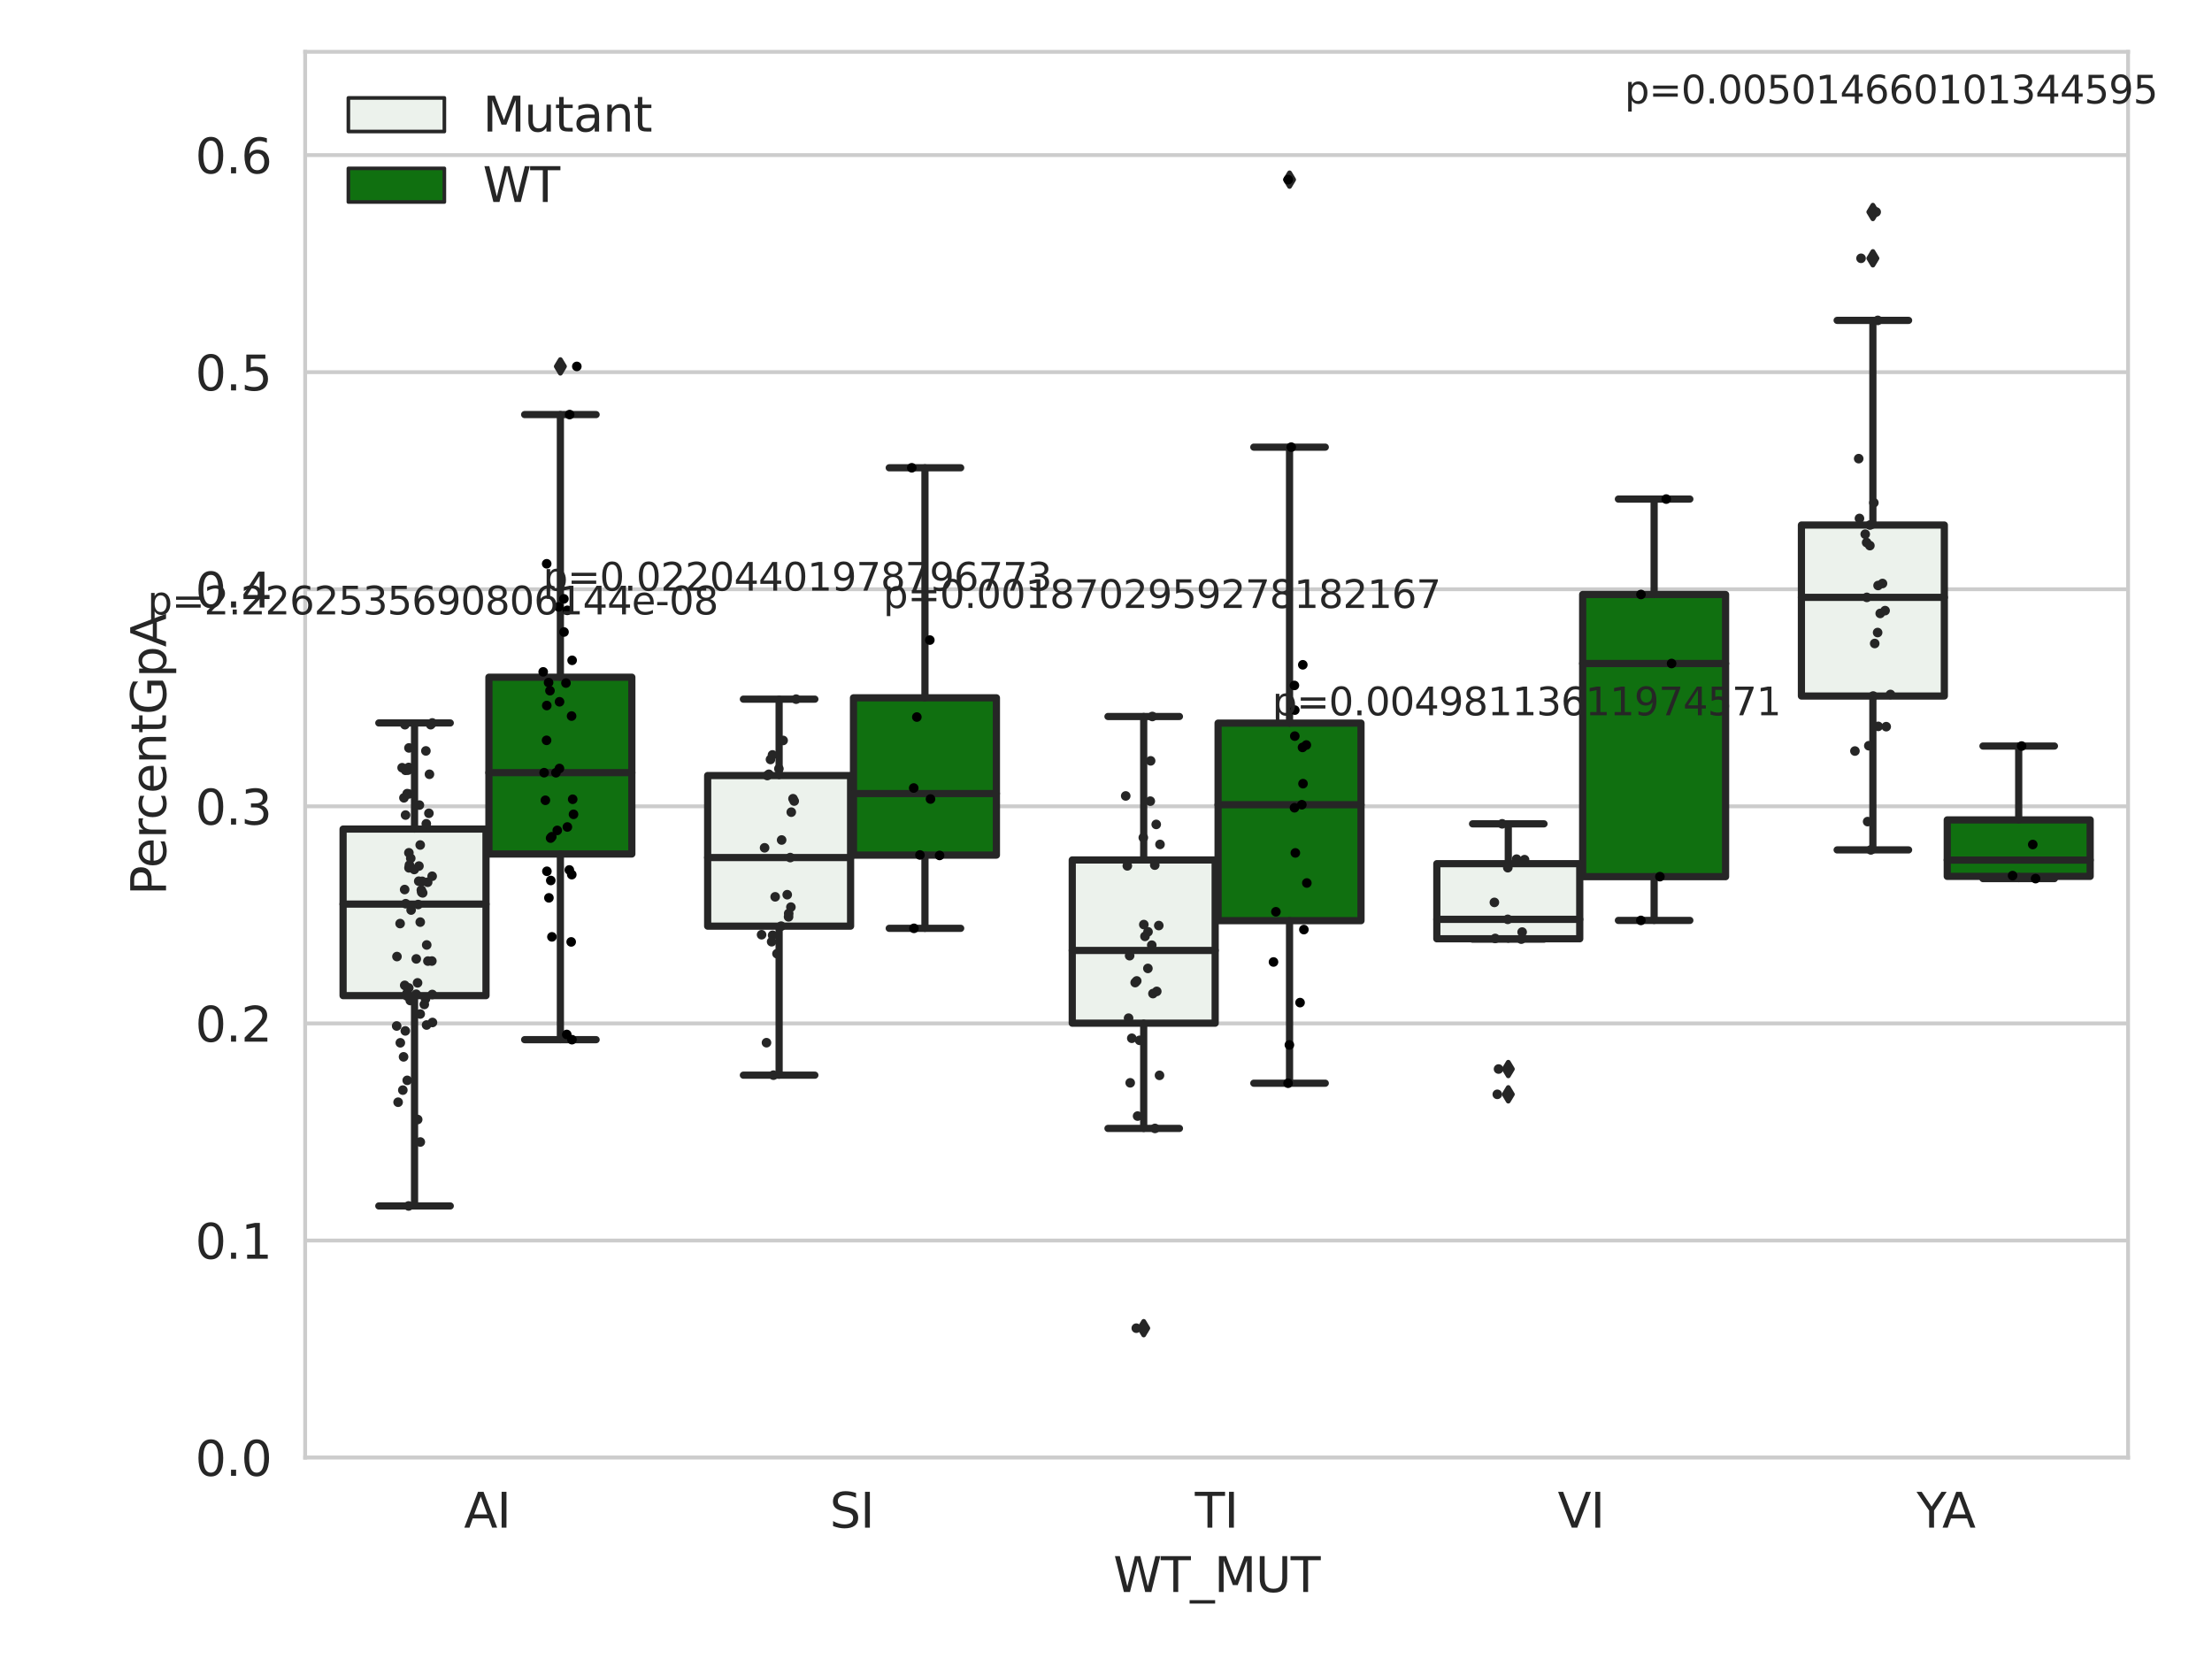 <?xml version="1.0" encoding="utf-8" standalone="no"?>
<!DOCTYPE svg PUBLIC "-//W3C//DTD SVG 1.1//EN"
  "http://www.w3.org/Graphics/SVG/1.1/DTD/svg11.dtd">
<svg xmlns:xlink="http://www.w3.org/1999/xlink" width="460.8pt" height="345.6pt" viewBox="0 0 460.8 345.6" xmlns="http://www.w3.org/2000/svg" version="1.1">
 <defs>
  <style type="text/css">*{stroke-linejoin: round; stroke-linecap: butt}</style>
 </defs>
 <g id="figure_1">
  <g id="patch_1">
   <path d="M 0 345.6 
L 460.8 345.6 
L 460.8 0 
L 0 0 
z
" style="fill: #ffffff"/>
  </g>
  <g id="axes_1">
   <g id="patch_2">
    <path d="M 63.571 303.64 
L 443.318 303.64 
L 443.318 10.8 
L 63.571 10.8 
z
" style="fill: #ffffff"/>
   </g>
   <g id="matplotlib.axis_1">
    <g id="xtick_1">
     <g id="text_1">
      <!-- AI -->
      <g style="fill: #262626" transform="translate(96.651 318.238) scale(0.1 -0.1)">
       <defs>
        <path id="DejaVuSans-41" d="M 2188 4044 
L 1331 1722 
L 3047 1722 
L 2188 4044 
z
M 1831 4666 
L 2547 4666 
L 4325 0 
L 3669 0 
L 3244 1197 
L 1141 1197 
L 716 0 
L 50 0 
L 1831 4666 
z
" transform="scale(0.016)"/>
        <path id="DejaVuSans-49" d="M 628 4666 
L 1259 4666 
L 1259 0 
L 628 0 
L 628 4666 
z
" transform="scale(0.016)"/>
       </defs>
       <use xlink:href="#DejaVuSans-41"/>
       <use xlink:href="#DejaVuSans-49" x="68.408"/>
      </g>
     </g>
    </g>
    <g id="xtick_2">
     <g id="text_2">
      <!-- SI -->
      <g style="fill: #262626" transform="translate(172.846 318.238) scale(0.1 -0.1)">
       <defs>
        <path id="DejaVuSans-53" d="M 3425 4513 
L 3425 3897 
Q 3066 4069 2747 4153 
Q 2428 4238 2131 4238 
Q 1616 4238 1336 4038 
Q 1056 3838 1056 3469 
Q 1056 3159 1242 3001 
Q 1428 2844 1947 2747 
L 2328 2669 
Q 3034 2534 3370 2195 
Q 3706 1856 3706 1288 
Q 3706 609 3251 259 
Q 2797 -91 1919 -91 
Q 1588 -91 1214 -16 
Q 841 59 441 206 
L 441 856 
Q 825 641 1194 531 
Q 1563 422 1919 422 
Q 2459 422 2753 634 
Q 3047 847 3047 1241 
Q 3047 1584 2836 1778 
Q 2625 1972 2144 2069 
L 1759 2144 
Q 1053 2284 737 2584 
Q 422 2884 422 3419 
Q 422 4038 858 4394 
Q 1294 4750 2059 4750 
Q 2388 4750 2728 4690 
Q 3069 4631 3425 4513 
z
" transform="scale(0.016)"/>
       </defs>
       <use xlink:href="#DejaVuSans-53"/>
       <use xlink:href="#DejaVuSans-49" x="63.477"/>
      </g>
     </g>
    </g>
    <g id="xtick_3">
     <g id="text_3">
      <!-- TI -->
      <g style="fill: #262626" transform="translate(248.916 318.238) scale(0.1 -0.1)">
       <defs>
        <path id="DejaVuSans-54" d="M -19 4666 
L 3928 4666 
L 3928 4134 
L 2272 4134 
L 2272 0 
L 1638 0 
L 1638 4134 
L -19 4134 
L -19 4666 
z
" transform="scale(0.016)"/>
       </defs>
       <use xlink:href="#DejaVuSans-54"/>
       <use xlink:href="#DejaVuSans-49" x="61.084"/>
      </g>
     </g>
    </g>
    <g id="xtick_4">
     <g id="text_4">
      <!-- VI -->
      <g style="fill: #262626" transform="translate(324.499 318.238) scale(0.1 -0.1)">
       <defs>
        <path id="DejaVuSans-56" d="M 1831 0 
L 50 4666 
L 709 4666 
L 2188 738 
L 3669 4666 
L 4325 4666 
L 2547 0 
L 1831 0 
z
" transform="scale(0.016)"/>
       </defs>
       <use xlink:href="#DejaVuSans-56"/>
       <use xlink:href="#DejaVuSans-49" x="68.408"/>
      </g>
     </g>
    </g>
    <g id="xtick_5">
     <g id="text_5">
      <!-- YA -->
      <g style="fill: #262626" transform="translate(399.257 318.238) scale(0.1 -0.1)">
       <defs>
        <path id="DejaVuSans-59" d="M -13 4666 
L 666 4666 
L 1959 2747 
L 3244 4666 
L 3922 4666 
L 2272 2222 
L 2272 0 
L 1638 0 
L 1638 2222 
L -13 4666 
z
" transform="scale(0.016)"/>
       </defs>
       <use xlink:href="#DejaVuSans-59"/>
       <use xlink:href="#DejaVuSans-41" x="53.334"/>
      </g>
     </g>
    </g>
    <g id="text_6">
     <!-- WT_MUT -->
     <g style="fill: #262626" transform="translate(231.92 331.638) scale(0.1 -0.1)">
      <defs>
       <path id="DejaVuSans-57" d="M 213 4666 
L 850 4666 
L 1831 722 
L 2809 4666 
L 3519 4666 
L 4500 722 
L 5478 4666 
L 6119 4666 
L 4947 0 
L 4153 0 
L 3169 4050 
L 2175 0 
L 1381 0 
L 213 4666 
z
" transform="scale(0.016)"/>
       <path id="DejaVuSans-5f" d="M 3263 -1063 
L 3263 -1509 
L -63 -1509 
L -63 -1063 
L 3263 -1063 
z
" transform="scale(0.016)"/>
       <path id="DejaVuSans-4d" d="M 628 4666 
L 1569 4666 
L 2759 1491 
L 3956 4666 
L 4897 4666 
L 4897 0 
L 4281 0 
L 4281 4097 
L 3078 897 
L 2444 897 
L 1241 4097 
L 1241 0 
L 628 0 
L 628 4666 
z
" transform="scale(0.016)"/>
       <path id="DejaVuSans-55" d="M 556 4666 
L 1191 4666 
L 1191 1831 
Q 1191 1081 1462 751 
Q 1734 422 2344 422 
Q 2950 422 3222 751 
Q 3494 1081 3494 1831 
L 3494 4666 
L 4128 4666 
L 4128 1753 
Q 4128 841 3676 375 
Q 3225 -91 2344 -91 
Q 1459 -91 1007 375 
Q 556 841 556 1753 
L 556 4666 
z
" transform="scale(0.016)"/>
      </defs>
      <use xlink:href="#DejaVuSans-57"/>
      <use xlink:href="#DejaVuSans-54" x="98.877"/>
      <use xlink:href="#DejaVuSans-5f" x="159.961"/>
      <use xlink:href="#DejaVuSans-4d" x="209.961"/>
      <use xlink:href="#DejaVuSans-55" x="296.24"/>
      <use xlink:href="#DejaVuSans-54" x="369.434"/>
     </g>
    </g>
   </g>
   <g id="matplotlib.axis_2">
    <g id="ytick_1">
     <g id="line2d_1">
      <path d="M 63.571 303.64 
L 443.318 303.64 
" clip-path="url(#pda22f03961)" style="fill: none; stroke: #cccccc; stroke-width: 0.8; stroke-linecap: round"/>
     </g>
     <g id="text_7">
      <!-- 0.0 -->
      <g style="fill: #262626" transform="translate(40.668 307.439) scale(0.1 -0.1)">
       <defs>
        <path id="DejaVuSans-30" d="M 2034 4250 
Q 1547 4250 1301 3770 
Q 1056 3291 1056 2328 
Q 1056 1369 1301 889 
Q 1547 409 2034 409 
Q 2525 409 2770 889 
Q 3016 1369 3016 2328 
Q 3016 3291 2770 3770 
Q 2525 4250 2034 4250 
z
M 2034 4750 
Q 2819 4750 3233 4129 
Q 3647 3509 3647 2328 
Q 3647 1150 3233 529 
Q 2819 -91 2034 -91 
Q 1250 -91 836 529 
Q 422 1150 422 2328 
Q 422 3509 836 4129 
Q 1250 4750 2034 4750 
z
" transform="scale(0.016)"/>
        <path id="DejaVuSans-2e" d="M 684 794 
L 1344 794 
L 1344 0 
L 684 0 
L 684 794 
z
" transform="scale(0.016)"/>
       </defs>
       <use xlink:href="#DejaVuSans-30"/>
       <use xlink:href="#DejaVuSans-2e" x="63.623"/>
       <use xlink:href="#DejaVuSans-30" x="95.41"/>
      </g>
     </g>
    </g>
    <g id="ytick_2">
     <g id="line2d_2">
      <path d="M 63.571 258.418 
L 443.318 258.418 
" clip-path="url(#pda22f03961)" style="fill: none; stroke: #cccccc; stroke-width: 0.8; stroke-linecap: round"/>
     </g>
     <g id="text_8">
      <!-- 0.1 -->
      <g style="fill: #262626" transform="translate(40.668 262.218) scale(0.1 -0.1)">
       <defs>
        <path id="DejaVuSans-31" d="M 794 531 
L 1825 531 
L 1825 4091 
L 703 3866 
L 703 4441 
L 1819 4666 
L 2450 4666 
L 2450 531 
L 3481 531 
L 3481 0 
L 794 0 
L 794 531 
z
" transform="scale(0.016)"/>
       </defs>
       <use xlink:href="#DejaVuSans-30"/>
       <use xlink:href="#DejaVuSans-2e" x="63.623"/>
       <use xlink:href="#DejaVuSans-31" x="95.41"/>
      </g>
     </g>
    </g>
    <g id="ytick_3">
     <g id="line2d_3">
      <path d="M 63.571 213.197 
L 443.318 213.197 
" clip-path="url(#pda22f03961)" style="fill: none; stroke: #cccccc; stroke-width: 0.8; stroke-linecap: round"/>
     </g>
     <g id="text_9">
      <!-- 0.2 -->
      <g style="fill: #262626" transform="translate(40.668 216.996) scale(0.1 -0.1)">
       <defs>
        <path id="DejaVuSans-32" d="M 1228 531 
L 3431 531 
L 3431 0 
L 469 0 
L 469 531 
Q 828 903 1448 1529 
Q 2069 2156 2228 2338 
Q 2531 2678 2651 2914 
Q 2772 3150 2772 3378 
Q 2772 3750 2511 3984 
Q 2250 4219 1831 4219 
Q 1534 4219 1204 4116 
Q 875 4013 500 3803 
L 500 4441 
Q 881 4594 1212 4672 
Q 1544 4750 1819 4750 
Q 2544 4750 2975 4387 
Q 3406 4025 3406 3419 
Q 3406 3131 3298 2873 
Q 3191 2616 2906 2266 
Q 2828 2175 2409 1742 
Q 1991 1309 1228 531 
z
" transform="scale(0.016)"/>
       </defs>
       <use xlink:href="#DejaVuSans-30"/>
       <use xlink:href="#DejaVuSans-2e" x="63.623"/>
       <use xlink:href="#DejaVuSans-32" x="95.41"/>
      </g>
     </g>
    </g>
    <g id="ytick_4">
     <g id="line2d_4">
      <path d="M 63.571 167.975 
L 443.318 167.975 
" clip-path="url(#pda22f03961)" style="fill: none; stroke: #cccccc; stroke-width: 0.8; stroke-linecap: round"/>
     </g>
     <g id="text_10">
      <!-- 0.3 -->
      <g style="fill: #262626" transform="translate(40.668 171.775) scale(0.1 -0.1)">
       <defs>
        <path id="DejaVuSans-33" d="M 2597 2516 
Q 3050 2419 3304 2112 
Q 3559 1806 3559 1356 
Q 3559 666 3084 287 
Q 2609 -91 1734 -91 
Q 1441 -91 1130 -33 
Q 819 25 488 141 
L 488 750 
Q 750 597 1062 519 
Q 1375 441 1716 441 
Q 2309 441 2620 675 
Q 2931 909 2931 1356 
Q 2931 1769 2642 2001 
Q 2353 2234 1838 2234 
L 1294 2234 
L 1294 2753 
L 1863 2753 
Q 2328 2753 2575 2939 
Q 2822 3125 2822 3475 
Q 2822 3834 2567 4026 
Q 2313 4219 1838 4219 
Q 1578 4219 1281 4162 
Q 984 4106 628 3988 
L 628 4550 
Q 988 4650 1302 4700 
Q 1616 4750 1894 4750 
Q 2613 4750 3031 4423 
Q 3450 4097 3450 3541 
Q 3450 3153 3228 2886 
Q 3006 2619 2597 2516 
z
" transform="scale(0.016)"/>
       </defs>
       <use xlink:href="#DejaVuSans-30"/>
       <use xlink:href="#DejaVuSans-2e" x="63.623"/>
       <use xlink:href="#DejaVuSans-33" x="95.41"/>
      </g>
     </g>
    </g>
    <g id="ytick_5">
     <g id="line2d_5">
      <path d="M 63.571 122.754 
L 443.318 122.754 
" clip-path="url(#pda22f03961)" style="fill: none; stroke: #cccccc; stroke-width: 0.8; stroke-linecap: round"/>
     </g>
     <g id="text_11">
      <!-- 0.4 -->
      <g style="fill: #262626" transform="translate(40.668 126.553) scale(0.1 -0.1)">
       <defs>
        <path id="DejaVuSans-34" d="M 2419 4116 
L 825 1625 
L 2419 1625 
L 2419 4116 
z
M 2253 4666 
L 3047 4666 
L 3047 1625 
L 3713 1625 
L 3713 1100 
L 3047 1100 
L 3047 0 
L 2419 0 
L 2419 1100 
L 313 1100 
L 313 1709 
L 2253 4666 
z
" transform="scale(0.016)"/>
       </defs>
       <use xlink:href="#DejaVuSans-30"/>
       <use xlink:href="#DejaVuSans-2e" x="63.623"/>
       <use xlink:href="#DejaVuSans-34" x="95.41"/>
      </g>
     </g>
    </g>
    <g id="ytick_6">
     <g id="line2d_6">
      <path d="M 63.571 77.532 
L 443.318 77.532 
" clip-path="url(#pda22f03961)" style="fill: none; stroke: #cccccc; stroke-width: 0.8; stroke-linecap: round"/>
     </g>
     <g id="text_12">
      <!-- 0.5 -->
      <g style="fill: #262626" transform="translate(40.668 81.332) scale(0.1 -0.1)">
       <defs>
        <path id="DejaVuSans-35" d="M 691 4666 
L 3169 4666 
L 3169 4134 
L 1269 4134 
L 1269 2991 
Q 1406 3038 1543 3061 
Q 1681 3084 1819 3084 
Q 2600 3084 3056 2656 
Q 3513 2228 3513 1497 
Q 3513 744 3044 326 
Q 2575 -91 1722 -91 
Q 1428 -91 1123 -41 
Q 819 9 494 109 
L 494 744 
Q 775 591 1075 516 
Q 1375 441 1709 441 
Q 2250 441 2565 725 
Q 2881 1009 2881 1497 
Q 2881 1984 2565 2268 
Q 2250 2553 1709 2553 
Q 1456 2553 1204 2497 
Q 953 2441 691 2322 
L 691 4666 
z
" transform="scale(0.016)"/>
       </defs>
       <use xlink:href="#DejaVuSans-30"/>
       <use xlink:href="#DejaVuSans-2e" x="63.623"/>
       <use xlink:href="#DejaVuSans-35" x="95.41"/>
      </g>
     </g>
    </g>
    <g id="ytick_7">
     <g id="line2d_7">
      <path d="M 63.571 32.311 
L 443.318 32.311 
" clip-path="url(#pda22f03961)" style="fill: none; stroke: #cccccc; stroke-width: 0.8; stroke-linecap: round"/>
     </g>
     <g id="text_13">
      <!-- 0.6 -->
      <g style="fill: #262626" transform="translate(40.668 36.11) scale(0.1 -0.1)">
       <defs>
        <path id="DejaVuSans-36" d="M 2113 2584 
Q 1688 2584 1439 2293 
Q 1191 2003 1191 1497 
Q 1191 994 1439 701 
Q 1688 409 2113 409 
Q 2538 409 2786 701 
Q 3034 994 3034 1497 
Q 3034 2003 2786 2293 
Q 2538 2584 2113 2584 
z
M 3366 4563 
L 3366 3988 
Q 3128 4100 2886 4159 
Q 2644 4219 2406 4219 
Q 1781 4219 1451 3797 
Q 1122 3375 1075 2522 
Q 1259 2794 1537 2939 
Q 1816 3084 2150 3084 
Q 2853 3084 3261 2657 
Q 3669 2231 3669 1497 
Q 3669 778 3244 343 
Q 2819 -91 2113 -91 
Q 1303 -91 875 529 
Q 447 1150 447 2328 
Q 447 3434 972 4092 
Q 1497 4750 2381 4750 
Q 2619 4750 2861 4703 
Q 3103 4656 3366 4563 
z
" transform="scale(0.016)"/>
       </defs>
       <use xlink:href="#DejaVuSans-30"/>
       <use xlink:href="#DejaVuSans-2e" x="63.623"/>
       <use xlink:href="#DejaVuSans-36" x="95.41"/>
      </g>
     </g>
    </g>
    <g id="text_14">
     <!-- PercentGpA -->
     <g style="fill: #262626" transform="translate(34.588 186.497) rotate(-90) scale(0.1 -0.1)">
      <defs>
       <path id="DejaVuSans-50" d="M 1259 4147 
L 1259 2394 
L 2053 2394 
Q 2494 2394 2734 2622 
Q 2975 2850 2975 3272 
Q 2975 3691 2734 3919 
Q 2494 4147 2053 4147 
L 1259 4147 
z
M 628 4666 
L 2053 4666 
Q 2838 4666 3239 4311 
Q 3641 3956 3641 3272 
Q 3641 2581 3239 2228 
Q 2838 1875 2053 1875 
L 1259 1875 
L 1259 0 
L 628 0 
L 628 4666 
z
" transform="scale(0.016)"/>
       <path id="DejaVuSans-65" d="M 3597 1894 
L 3597 1613 
L 953 1613 
Q 991 1019 1311 708 
Q 1631 397 2203 397 
Q 2534 397 2845 478 
Q 3156 559 3463 722 
L 3463 178 
Q 3153 47 2828 -22 
Q 2503 -91 2169 -91 
Q 1331 -91 842 396 
Q 353 884 353 1716 
Q 353 2575 817 3079 
Q 1281 3584 2069 3584 
Q 2775 3584 3186 3129 
Q 3597 2675 3597 1894 
z
M 3022 2063 
Q 3016 2534 2758 2815 
Q 2500 3097 2075 3097 
Q 1594 3097 1305 2825 
Q 1016 2553 972 2059 
L 3022 2063 
z
" transform="scale(0.016)"/>
       <path id="DejaVuSans-72" d="M 2631 2963 
Q 2534 3019 2420 3045 
Q 2306 3072 2169 3072 
Q 1681 3072 1420 2755 
Q 1159 2438 1159 1844 
L 1159 0 
L 581 0 
L 581 3500 
L 1159 3500 
L 1159 2956 
Q 1341 3275 1631 3429 
Q 1922 3584 2338 3584 
Q 2397 3584 2469 3576 
Q 2541 3569 2628 3553 
L 2631 2963 
z
" transform="scale(0.016)"/>
       <path id="DejaVuSans-63" d="M 3122 3366 
L 3122 2828 
Q 2878 2963 2633 3030 
Q 2388 3097 2138 3097 
Q 1578 3097 1268 2742 
Q 959 2388 959 1747 
Q 959 1106 1268 751 
Q 1578 397 2138 397 
Q 2388 397 2633 464 
Q 2878 531 3122 666 
L 3122 134 
Q 2881 22 2623 -34 
Q 2366 -91 2075 -91 
Q 1284 -91 818 406 
Q 353 903 353 1747 
Q 353 2603 823 3093 
Q 1294 3584 2113 3584 
Q 2378 3584 2631 3529 
Q 2884 3475 3122 3366 
z
" transform="scale(0.016)"/>
       <path id="DejaVuSans-6e" d="M 3513 2113 
L 3513 0 
L 2938 0 
L 2938 2094 
Q 2938 2591 2744 2837 
Q 2550 3084 2163 3084 
Q 1697 3084 1428 2787 
Q 1159 2491 1159 1978 
L 1159 0 
L 581 0 
L 581 3500 
L 1159 3500 
L 1159 2956 
Q 1366 3272 1645 3428 
Q 1925 3584 2291 3584 
Q 2894 3584 3203 3211 
Q 3513 2838 3513 2113 
z
" transform="scale(0.016)"/>
       <path id="DejaVuSans-74" d="M 1172 4494 
L 1172 3500 
L 2356 3500 
L 2356 3053 
L 1172 3053 
L 1172 1153 
Q 1172 725 1289 603 
Q 1406 481 1766 481 
L 2356 481 
L 2356 0 
L 1766 0 
Q 1100 0 847 248 
Q 594 497 594 1153 
L 594 3053 
L 172 3053 
L 172 3500 
L 594 3500 
L 594 4494 
L 1172 4494 
z
" transform="scale(0.016)"/>
       <path id="DejaVuSans-47" d="M 3809 666 
L 3809 1919 
L 2778 1919 
L 2778 2438 
L 4434 2438 
L 4434 434 
Q 4069 175 3628 42 
Q 3188 -91 2688 -91 
Q 1594 -91 976 548 
Q 359 1188 359 2328 
Q 359 3472 976 4111 
Q 1594 4750 2688 4750 
Q 3144 4750 3555 4637 
Q 3966 4525 4313 4306 
L 4313 3634 
Q 3963 3931 3569 4081 
Q 3175 4231 2741 4231 
Q 1884 4231 1454 3753 
Q 1025 3275 1025 2328 
Q 1025 1384 1454 906 
Q 1884 428 2741 428 
Q 3075 428 3337 486 
Q 3600 544 3809 666 
z
" transform="scale(0.016)"/>
       <path id="DejaVuSans-70" d="M 1159 525 
L 1159 -1331 
L 581 -1331 
L 581 3500 
L 1159 3500 
L 1159 2969 
Q 1341 3281 1617 3432 
Q 1894 3584 2278 3584 
Q 2916 3584 3314 3078 
Q 3713 2572 3713 1747 
Q 3713 922 3314 415 
Q 2916 -91 2278 -91 
Q 1894 -91 1617 61 
Q 1341 213 1159 525 
z
M 3116 1747 
Q 3116 2381 2855 2742 
Q 2594 3103 2138 3103 
Q 1681 3103 1420 2742 
Q 1159 2381 1159 1747 
Q 1159 1113 1420 752 
Q 1681 391 2138 391 
Q 2594 391 2855 752 
Q 3116 1113 3116 1747 
z
" transform="scale(0.016)"/>
      </defs>
      <use xlink:href="#DejaVuSans-50"/>
      <use xlink:href="#DejaVuSans-65" x="56.678"/>
      <use xlink:href="#DejaVuSans-72" x="118.201"/>
      <use xlink:href="#DejaVuSans-63" x="157.064"/>
      <use xlink:href="#DejaVuSans-65" x="212.045"/>
      <use xlink:href="#DejaVuSans-6e" x="273.568"/>
      <use xlink:href="#DejaVuSans-74" x="336.947"/>
      <use xlink:href="#DejaVuSans-47" x="376.156"/>
      <use xlink:href="#DejaVuSans-70" x="453.646"/>
      <use xlink:href="#DejaVuSans-41" x="517.123"/>
     </g>
    </g>
   </g>
   <g id="patch_3">
    <path d="M 71.47 207.409 
L 101.242 207.409 
L 101.242 172.711 
L 71.47 172.711 
L 71.47 207.409 
z
" clip-path="url(#pda22f03961)" style="fill: #ecf2ec; stroke: #262626; stroke-width: 1.5; stroke-linejoin: miter"/>
   </g>
   <g id="patch_4">
    <path d="M 101.85 177.904 
L 131.622 177.904 
L 131.622 141.077 
L 101.85 141.077 
L 101.85 177.904 
z
" clip-path="url(#pda22f03961)" style="fill: #107010; stroke: #262626; stroke-width: 1.5; stroke-linejoin: miter"/>
   </g>
   <g id="patch_5">
    <path d="M 147.419 192.933 
L 177.192 192.933 
L 177.192 161.558 
L 147.419 161.558 
L 147.419 192.933 
z
" clip-path="url(#pda22f03961)" style="fill: #ecf2ec; stroke: #262626; stroke-width: 1.5; stroke-linejoin: miter"/>
   </g>
   <g id="patch_6">
    <path d="M 177.799 178.133 
L 207.571 178.133 
L 207.571 145.367 
L 177.799 145.367 
L 177.799 178.133 
z
" clip-path="url(#pda22f03961)" style="fill: #107010; stroke: #262626; stroke-width: 1.5; stroke-linejoin: miter"/>
   </g>
   <g id="patch_7">
    <path d="M 223.369 213.149 
L 253.141 213.149 
L 253.141 179.142 
L 223.369 179.142 
L 223.369 213.149 
z
" clip-path="url(#pda22f03961)" style="fill: #ecf2ec; stroke: #262626; stroke-width: 1.5; stroke-linejoin: miter"/>
   </g>
   <g id="patch_8">
    <path d="M 253.749 191.795 
L 283.521 191.795 
L 283.521 150.636 
L 253.749 150.636 
L 253.749 191.795 
z
" clip-path="url(#pda22f03961)" style="fill: #107010; stroke: #262626; stroke-width: 1.5; stroke-linejoin: miter"/>
   </g>
   <g id="patch_9">
    <path d="M 299.318 195.567 
L 329.09 195.567 
L 329.09 179.92 
L 299.318 179.92 
L 299.318 195.567 
z
" clip-path="url(#pda22f03961)" style="fill: #ecf2ec; stroke: #262626; stroke-width: 1.5; stroke-linejoin: miter"/>
   </g>
   <g id="patch_10">
    <path d="M 329.698 182.626 
L 359.47 182.626 
L 359.47 123.842 
L 329.698 123.842 
L 329.698 182.626 
z
" clip-path="url(#pda22f03961)" style="fill: #107010; stroke: #262626; stroke-width: 1.5; stroke-linejoin: miter"/>
   </g>
   <g id="patch_11">
    <path d="M 375.268 144.996 
L 405.04 144.996 
L 405.04 109.375 
L 375.268 109.375 
L 375.268 144.996 
z
" clip-path="url(#pda22f03961)" style="fill: #ecf2ec; stroke: #262626; stroke-width: 1.5; stroke-linejoin: miter"/>
   </g>
   <g id="patch_12">
    <path d="M 405.647 182.563 
L 435.42 182.563 
L 435.42 170.799 
L 405.647 170.799 
L 405.647 182.563 
z
" clip-path="url(#pda22f03961)" style="fill: #107010; stroke: #262626; stroke-width: 1.5; stroke-linejoin: miter"/>
   </g>
   <g id="patch_13">
    <path d="M 101.546 303.64 
L 101.546 303.64 
L 101.546 303.64 
L 101.546 303.64 
z
" clip-path="url(#pda22f03961)" style="fill: #ecf2ec; stroke: #262626; stroke-width: 0.75; stroke-linejoin: miter"/>
   </g>
   <g id="patch_14">
    <path d="M 101.546 303.64 
L 101.546 303.64 
L 101.546 303.64 
L 101.546 303.64 
z
" clip-path="url(#pda22f03961)" style="fill: #107010; stroke: #262626; stroke-width: 0.75; stroke-linejoin: miter"/>
   </g>
   <g id="PathCollection_1"/>
   <g id="PathCollection_2"/>
   <g id="line2d_8">
    <path d="M 86.356 207.409 
L 86.356 251.221 
" clip-path="url(#pda22f03961)" style="fill: none; stroke: #262626; stroke-width: 1.5; stroke-linecap: round"/>
   </g>
   <g id="line2d_9">
    <path d="M 86.356 172.711 
L 86.356 150.605 
" clip-path="url(#pda22f03961)" style="fill: none; stroke: #262626; stroke-width: 1.5; stroke-linecap: round"/>
   </g>
   <g id="line2d_10">
    <path d="M 78.913 251.221 
L 93.799 251.221 
" clip-path="url(#pda22f03961)" style="fill: none; stroke: #262626; stroke-width: 1.5; stroke-linecap: round"/>
   </g>
   <g id="line2d_11">
    <path d="M 78.913 150.605 
L 93.799 150.605 
" clip-path="url(#pda22f03961)" style="fill: none; stroke: #262626; stroke-width: 1.5; stroke-linecap: round"/>
   </g>
   <g id="line2d_12"/>
   <g id="line2d_13">
    <path d="M 116.736 177.904 
L 116.736 216.582 
" clip-path="url(#pda22f03961)" style="fill: none; stroke: #262626; stroke-width: 1.5; stroke-linecap: round"/>
   </g>
   <g id="line2d_14">
    <path d="M 116.736 141.077 
L 116.736 86.363 
" clip-path="url(#pda22f03961)" style="fill: none; stroke: #262626; stroke-width: 1.5; stroke-linecap: round"/>
   </g>
   <g id="line2d_15">
    <path d="M 109.293 216.582 
L 124.179 216.582 
" clip-path="url(#pda22f03961)" style="fill: none; stroke: #262626; stroke-width: 1.5; stroke-linecap: round"/>
   </g>
   <g id="line2d_16">
    <path d="M 109.293 86.363 
L 124.179 86.363 
" clip-path="url(#pda22f03961)" style="fill: none; stroke: #262626; stroke-width: 1.5; stroke-linecap: round"/>
   </g>
   <g id="line2d_17">
    <defs>
     <path id="m390d01266a" d="M -0 1.414 
L 0.849 0 
L 0 -1.414 
L -0.849 -0 
z
" style="stroke: #262626; stroke-linejoin: miter"/>
    </defs>
    <g clip-path="url(#pda22f03961)">
     <use xlink:href="#m390d01266a" x="116.736" y="76.331" style="fill: #262626; stroke: #262626; stroke-linejoin: miter"/>
    </g>
   </g>
   <g id="line2d_18">
    <path d="M 162.305 192.933 
L 162.305 223.977 
" clip-path="url(#pda22f03961)" style="fill: none; stroke: #262626; stroke-width: 1.5; stroke-linecap: round"/>
   </g>
   <g id="line2d_19">
    <path d="M 162.305 161.558 
L 162.305 145.646 
" clip-path="url(#pda22f03961)" style="fill: none; stroke: #262626; stroke-width: 1.5; stroke-linecap: round"/>
   </g>
   <g id="line2d_20">
    <path d="M 154.862 223.977 
L 169.749 223.977 
" clip-path="url(#pda22f03961)" style="fill: none; stroke: #262626; stroke-width: 1.5; stroke-linecap: round"/>
   </g>
   <g id="line2d_21">
    <path d="M 154.862 145.646 
L 169.749 145.646 
" clip-path="url(#pda22f03961)" style="fill: none; stroke: #262626; stroke-width: 1.5; stroke-linecap: round"/>
   </g>
   <g id="line2d_22"/>
   <g id="line2d_23">
    <path d="M 192.685 178.133 
L 192.685 193.387 
" clip-path="url(#pda22f03961)" style="fill: none; stroke: #262626; stroke-width: 1.5; stroke-linecap: round"/>
   </g>
   <g id="line2d_24">
    <path d="M 192.685 145.367 
L 192.685 97.449 
" clip-path="url(#pda22f03961)" style="fill: none; stroke: #262626; stroke-width: 1.5; stroke-linecap: round"/>
   </g>
   <g id="line2d_25">
    <path d="M 185.242 193.387 
L 200.128 193.387 
" clip-path="url(#pda22f03961)" style="fill: none; stroke: #262626; stroke-width: 1.5; stroke-linecap: round"/>
   </g>
   <g id="line2d_26">
    <path d="M 185.242 97.449 
L 200.128 97.449 
" clip-path="url(#pda22f03961)" style="fill: none; stroke: #262626; stroke-width: 1.5; stroke-linecap: round"/>
   </g>
   <g id="line2d_27"/>
   <g id="line2d_28">
    <path d="M 238.255 213.149 
L 238.255 235.071 
" clip-path="url(#pda22f03961)" style="fill: none; stroke: #262626; stroke-width: 1.5; stroke-linecap: round"/>
   </g>
   <g id="line2d_29">
    <path d="M 238.255 179.142 
L 238.255 149.259 
" clip-path="url(#pda22f03961)" style="fill: none; stroke: #262626; stroke-width: 1.5; stroke-linecap: round"/>
   </g>
   <g id="line2d_30">
    <path d="M 230.812 235.071 
L 245.698 235.071 
" clip-path="url(#pda22f03961)" style="fill: none; stroke: #262626; stroke-width: 1.5; stroke-linecap: round"/>
   </g>
   <g id="line2d_31">
    <path d="M 230.812 149.259 
L 245.698 149.259 
" clip-path="url(#pda22f03961)" style="fill: none; stroke: #262626; stroke-width: 1.5; stroke-linecap: round"/>
   </g>
   <g id="line2d_32">
    <g clip-path="url(#pda22f03961)">
     <use xlink:href="#m390d01266a" x="238.255" y="276.684" style="fill: #262626; stroke: #262626; stroke-linejoin: miter"/>
    </g>
   </g>
   <g id="line2d_33">
    <path d="M 268.635 191.795 
L 268.635 225.652 
" clip-path="url(#pda22f03961)" style="fill: none; stroke: #262626; stroke-width: 1.5; stroke-linecap: round"/>
   </g>
   <g id="line2d_34">
    <path d="M 268.635 150.636 
L 268.635 93.15 
" clip-path="url(#pda22f03961)" style="fill: none; stroke: #262626; stroke-width: 1.5; stroke-linecap: round"/>
   </g>
   <g id="line2d_35">
    <path d="M 261.192 225.652 
L 276.078 225.652 
" clip-path="url(#pda22f03961)" style="fill: none; stroke: #262626; stroke-width: 1.5; stroke-linecap: round"/>
   </g>
   <g id="line2d_36">
    <path d="M 261.192 93.15 
L 276.078 93.15 
" clip-path="url(#pda22f03961)" style="fill: none; stroke: #262626; stroke-width: 1.5; stroke-linecap: round"/>
   </g>
   <g id="line2d_37">
    <g clip-path="url(#pda22f03961)">
     <use xlink:href="#m390d01266a" x="268.635" y="37.422" style="fill: #262626; stroke: #262626; stroke-linejoin: miter"/>
    </g>
   </g>
   <g id="line2d_38">
    <path d="M 314.204 195.567 
L 314.204 195.639 
" clip-path="url(#pda22f03961)" style="fill: none; stroke: #262626; stroke-width: 1.5; stroke-linecap: round"/>
   </g>
   <g id="line2d_39">
    <path d="M 314.204 179.92 
L 314.204 171.62 
" clip-path="url(#pda22f03961)" style="fill: none; stroke: #262626; stroke-width: 1.5; stroke-linecap: round"/>
   </g>
   <g id="line2d_40">
    <path d="M 306.761 195.639 
L 321.647 195.639 
" clip-path="url(#pda22f03961)" style="fill: none; stroke: #262626; stroke-width: 1.5; stroke-linecap: round"/>
   </g>
   <g id="line2d_41">
    <path d="M 306.761 171.62 
L 321.647 171.62 
" clip-path="url(#pda22f03961)" style="fill: none; stroke: #262626; stroke-width: 1.5; stroke-linecap: round"/>
   </g>
   <g id="line2d_42">
    <g clip-path="url(#pda22f03961)">
     <use xlink:href="#m390d01266a" x="314.204" y="222.699" style="fill: #262626; stroke: #262626; stroke-linejoin: miter"/>
     <use xlink:href="#m390d01266a" x="314.204" y="227.968" style="fill: #262626; stroke: #262626; stroke-linejoin: miter"/>
    </g>
   </g>
   <g id="line2d_43">
    <path d="M 344.584 182.626 
L 344.584 191.739 
" clip-path="url(#pda22f03961)" style="fill: none; stroke: #262626; stroke-width: 1.5; stroke-linecap: round"/>
   </g>
   <g id="line2d_44">
    <path d="M 344.584 123.842 
L 344.584 103.966 
" clip-path="url(#pda22f03961)" style="fill: none; stroke: #262626; stroke-width: 1.5; stroke-linecap: round"/>
   </g>
   <g id="line2d_45">
    <path d="M 337.141 191.739 
L 352.027 191.739 
" clip-path="url(#pda22f03961)" style="fill: none; stroke: #262626; stroke-width: 1.5; stroke-linecap: round"/>
   </g>
   <g id="line2d_46">
    <path d="M 337.141 103.966 
L 352.027 103.966 
" clip-path="url(#pda22f03961)" style="fill: none; stroke: #262626; stroke-width: 1.5; stroke-linecap: round"/>
   </g>
   <g id="line2d_47"/>
   <g id="line2d_48">
    <path d="M 390.154 144.996 
L 390.154 177.05 
" clip-path="url(#pda22f03961)" style="fill: none; stroke: #262626; stroke-width: 1.5; stroke-linecap: round"/>
   </g>
   <g id="line2d_49">
    <path d="M 390.154 109.375 
L 390.154 66.742 
" clip-path="url(#pda22f03961)" style="fill: none; stroke: #262626; stroke-width: 1.5; stroke-linecap: round"/>
   </g>
   <g id="line2d_50">
    <path d="M 382.711 177.05 
L 397.597 177.05 
" clip-path="url(#pda22f03961)" style="fill: none; stroke: #262626; stroke-width: 1.5; stroke-linecap: round"/>
   </g>
   <g id="line2d_51">
    <path d="M 382.711 66.742 
L 397.597 66.742 
" clip-path="url(#pda22f03961)" style="fill: none; stroke: #262626; stroke-width: 1.5; stroke-linecap: round"/>
   </g>
   <g id="line2d_52">
    <g clip-path="url(#pda22f03961)">
     <use xlink:href="#m390d01266a" x="390.154" y="44.161" style="fill: #262626; stroke: #262626; stroke-linejoin: miter"/>
     <use xlink:href="#m390d01266a" x="390.154" y="53.81" style="fill: #262626; stroke: #262626; stroke-linejoin: miter"/>
    </g>
   </g>
   <g id="line2d_53">
    <path d="M 420.533 182.563 
L 420.533 183.032 
" clip-path="url(#pda22f03961)" style="fill: none; stroke: #262626; stroke-width: 1.5; stroke-linecap: round"/>
   </g>
   <g id="line2d_54">
    <path d="M 420.533 170.799 
L 420.533 155.415 
" clip-path="url(#pda22f03961)" style="fill: none; stroke: #262626; stroke-width: 1.5; stroke-linecap: round"/>
   </g>
   <g id="line2d_55">
    <path d="M 413.09 183.032 
L 427.976 183.032 
" clip-path="url(#pda22f03961)" style="fill: none; stroke: #262626; stroke-width: 1.5; stroke-linecap: round"/>
   </g>
   <g id="line2d_56">
    <path d="M 413.09 155.415 
L 427.976 155.415 
" clip-path="url(#pda22f03961)" style="fill: none; stroke: #262626; stroke-width: 1.5; stroke-linecap: round"/>
   </g>
   <g id="line2d_57"/>
   <g id="line2d_58">
    <path d="M 71.47 188.343 
L 101.242 188.343 
" clip-path="url(#pda22f03961)" style="fill: none; stroke: #262626; stroke-width: 1.5; stroke-linecap: round"/>
   </g>
   <g id="line2d_59">
    <path d="M 101.85 160.965 
L 131.622 160.965 
" clip-path="url(#pda22f03961)" style="fill: none; stroke: #262626; stroke-width: 1.5; stroke-linecap: round"/>
   </g>
   <g id="line2d_60">
    <path d="M 147.419 178.648 
L 177.192 178.648 
" clip-path="url(#pda22f03961)" style="fill: none; stroke: #262626; stroke-width: 1.5; stroke-linecap: round"/>
   </g>
   <g id="line2d_61">
    <path d="M 177.799 165.306 
L 207.571 165.306 
" clip-path="url(#pda22f03961)" style="fill: none; stroke: #262626; stroke-width: 1.5; stroke-linecap: round"/>
   </g>
   <g id="line2d_62">
    <path d="M 223.369 197.992 
L 253.141 197.992 
" clip-path="url(#pda22f03961)" style="fill: none; stroke: #262626; stroke-width: 1.5; stroke-linecap: round"/>
   </g>
   <g id="line2d_63">
    <path d="M 253.749 167.639 
L 283.521 167.639 
" clip-path="url(#pda22f03961)" style="fill: none; stroke: #262626; stroke-width: 1.5; stroke-linecap: round"/>
   </g>
   <g id="line2d_64">
    <path d="M 299.318 191.515 
L 329.09 191.515 
" clip-path="url(#pda22f03961)" style="fill: none; stroke: #262626; stroke-width: 1.5; stroke-linecap: round"/>
   </g>
   <g id="line2d_65">
    <path d="M 329.698 138.222 
L 359.47 138.222 
" clip-path="url(#pda22f03961)" style="fill: none; stroke: #262626; stroke-width: 1.5; stroke-linecap: round"/>
   </g>
   <g id="line2d_66">
    <path d="M 375.268 124.444 
L 405.04 124.444 
" clip-path="url(#pda22f03961)" style="fill: none; stroke: #262626; stroke-width: 1.5; stroke-linecap: round"/>
   </g>
   <g id="line2d_67">
    <path d="M 405.647 179.167 
L 435.42 179.167 
" clip-path="url(#pda22f03961)" style="fill: none; stroke: #262626; stroke-width: 1.5; stroke-linecap: round"/>
   </g>
   <g id="patch_15">
    <path d="M 63.571 303.64 
L 63.571 10.8 
" style="fill: none; stroke: #cccccc; stroke-width: 0.8; stroke-linejoin: miter; stroke-linecap: square"/>
   </g>
   <g id="patch_16">
    <path d="M 443.318 303.64 
L 443.318 10.8 
" style="fill: none; stroke: #cccccc; stroke-width: 0.8; stroke-linejoin: miter; stroke-linecap: square"/>
   </g>
   <g id="patch_17">
    <path d="M 63.571 303.64 
L 443.318 303.64 
" style="fill: none; stroke: #cccccc; stroke-width: 0.8; stroke-linejoin: miter; stroke-linecap: square"/>
   </g>
   <g id="patch_18">
    <path d="M 63.571 10.8 
L 443.318 10.8 
" style="fill: none; stroke: #cccccc; stroke-width: 0.8; stroke-linejoin: miter; stroke-linecap: square"/>
   </g>
   <g id="PathCollection_3">
    <defs>
     <path id="C0_0_34c256ff3a" d="M 0 1 
C 0.265 1 0.52 0.895 0.707 0.707 
C 0.895 0.52 1 0.265 1 -0 
C 1 -0.265 0.895 -0.52 0.707 -0.707 
C 0.52 -0.895 0.265 -1 0 -1 
C -0.265 -1 -0.52 -0.895 -0.707 -0.707 
C -0.895 -0.52 -1 -0.265 -1 0 
C -1 0.265 -0.895 0.52 -0.707 0.707 
C -0.52 0.895 -0.265 1 0 1 
z
"/>
    </defs>
    <g clip-path="url(#pda22f03961)">
     <use xlink:href="#C0_0_34c256ff3a" x="86.987" y="204.746" style="fill: #262626"/>
    </g>
    <g clip-path="url(#pda22f03961)">
     <use xlink:href="#C0_0_34c256ff3a" x="85.645" y="189.58" style="fill: #262626"/>
    </g>
    <g clip-path="url(#pda22f03961)">
     <use xlink:href="#C0_0_34c256ff3a" x="85.134" y="165.398" style="fill: #262626"/>
    </g>
    <g clip-path="url(#pda22f03961)">
     <use xlink:href="#C0_0_34c256ff3a" x="83.768" y="159.929" style="fill: #262626"/>
    </g>
    <g clip-path="url(#pda22f03961)">
     <use xlink:href="#C0_0_34c256ff3a" x="83.351" y="192.398" style="fill: #262626"/>
    </g>
    <g clip-path="url(#pda22f03961)">
     <use xlink:href="#C0_0_34c256ff3a" x="84.149" y="166.206" style="fill: #262626"/>
    </g>
    <g clip-path="url(#pda22f03961)">
     <use xlink:href="#C0_0_34c256ff3a" x="85.193" y="155.806" style="fill: #262626"/>
    </g>
    <g clip-path="url(#pda22f03961)">
     <use xlink:href="#C0_0_34c256ff3a" x="84.311" y="205.264" style="fill: #262626"/>
    </g>
    <g clip-path="url(#pda22f03961)">
     <use xlink:href="#C0_0_34c256ff3a" x="88.054" y="186.006" style="fill: #262626"/>
    </g>
    <g clip-path="url(#pda22f03961)">
     <use xlink:href="#C0_0_34c256ff3a" x="84.833" y="225.057" style="fill: #262626"/>
    </g>
    <g clip-path="url(#pda22f03961)">
     <use xlink:href="#C0_0_34c256ff3a" x="87.54" y="211.239" style="fill: #262626"/>
    </g>
    <g clip-path="url(#pda22f03961)">
     <use xlink:href="#C0_0_34c256ff3a" x="85.291" y="180.198" style="fill: #262626"/>
    </g>
    <g clip-path="url(#pda22f03961)">
     <use xlink:href="#C0_0_34c256ff3a" x="86.717" y="199.756" style="fill: #262626"/>
    </g>
    <g clip-path="url(#pda22f03961)">
     <use xlink:href="#C0_0_34c256ff3a" x="84.297" y="185.307" style="fill: #262626"/>
    </g>
    <g clip-path="url(#pda22f03961)">
     <use xlink:href="#C0_0_34c256ff3a" x="87.274" y="180.416" style="fill: #262626"/>
    </g>
    <g clip-path="url(#pda22f03961)">
     <use xlink:href="#C0_0_34c256ff3a" x="85.472" y="208.431" style="fill: #262626"/>
    </g>
    <g clip-path="url(#pda22f03961)">
     <use xlink:href="#C0_0_34c256ff3a" x="87.852" y="185.876" style="fill: #262626"/>
    </g>
    <g clip-path="url(#pda22f03961)">
     <use xlink:href="#C0_0_34c256ff3a" x="85.18" y="177.65" style="fill: #262626"/>
    </g>
    <g clip-path="url(#pda22f03961)">
     <use xlink:href="#C0_0_34c256ff3a" x="87.557" y="237.901" style="fill: #262626"/>
    </g>
    <g clip-path="url(#pda22f03961)">
     <use xlink:href="#C0_0_34c256ff3a" x="89.721" y="150.967" style="fill: #262626"/>
    </g>
    <g clip-path="url(#pda22f03961)">
     <use xlink:href="#C0_0_34c256ff3a" x="84.999" y="160.437" style="fill: #262626"/>
    </g>
    <g clip-path="url(#pda22f03961)">
     <use xlink:href="#C0_0_34c256ff3a" x="87.368" y="167.716" style="fill: #262626"/>
    </g>
    <g clip-path="url(#pda22f03961)">
     <use xlink:href="#C0_0_34c256ff3a" x="84.47" y="160.471" style="fill: #262626"/>
    </g>
    <g clip-path="url(#pda22f03961)">
     <use xlink:href="#C0_0_34c256ff3a" x="90.026" y="182.536" style="fill: #262626"/>
    </g>
    <g clip-path="url(#pda22f03961)">
     <use xlink:href="#C0_0_34c256ff3a" x="88.72" y="156.429" style="fill: #262626"/>
    </g>
    <g clip-path="url(#pda22f03961)">
     <use xlink:href="#C0_0_34c256ff3a" x="84.519" y="188.257" style="fill: #262626"/>
    </g>
    <g clip-path="url(#pda22f03961)">
     <use xlink:href="#C0_0_34c256ff3a" x="83.917" y="227.092" style="fill: #262626"/>
    </g>
    <g clip-path="url(#pda22f03961)">
     <use xlink:href="#C0_0_34c256ff3a" x="87.544" y="192.093" style="fill: #262626"/>
    </g>
    <g clip-path="url(#pda22f03961)">
     <use xlink:href="#C0_0_34c256ff3a" x="89.464" y="161.295" style="fill: #262626"/>
    </g>
    <g clip-path="url(#pda22f03961)">
     <use xlink:href="#C0_0_34c256ff3a" x="88.863" y="213.528" style="fill: #262626"/>
    </g>
    <g clip-path="url(#pda22f03961)">
     <use xlink:href="#C0_0_34c256ff3a" x="87.12" y="188.43" style="fill: #262626"/>
    </g>
    <g clip-path="url(#pda22f03961)">
     <use xlink:href="#C0_0_34c256ff3a" x="82.934" y="229.609" style="fill: #262626"/>
    </g>
    <g clip-path="url(#pda22f03961)">
     <use xlink:href="#C0_0_34c256ff3a" x="90.05" y="150.605" style="fill: #262626"/>
    </g>
    <g clip-path="url(#pda22f03961)">
     <use xlink:href="#C0_0_34c256ff3a" x="84.827" y="165.328" style="fill: #262626"/>
    </g>
    <g clip-path="url(#pda22f03961)">
     <use xlink:href="#C0_0_34c256ff3a" x="90.049" y="207.169" style="fill: #262626"/>
    </g>
    <g clip-path="url(#pda22f03961)">
     <use xlink:href="#C0_0_34c256ff3a" x="88.893" y="196.85" style="fill: #262626"/>
    </g>
    <g clip-path="url(#pda22f03961)">
     <use xlink:href="#C0_0_34c256ff3a" x="84.957" y="205.95" style="fill: #262626"/>
    </g>
    <g clip-path="url(#pda22f03961)">
     <use xlink:href="#C0_0_34c256ff3a" x="85.568" y="178.805" style="fill: #262626"/>
    </g>
    <g clip-path="url(#pda22f03961)">
     <use xlink:href="#C0_0_34c256ff3a" x="89.139" y="200.21" style="fill: #262626"/>
    </g>
    <g clip-path="url(#pda22f03961)">
     <use xlink:href="#C0_0_34c256ff3a" x="84.436" y="214.756" style="fill: #262626"/>
    </g>
    <g clip-path="url(#pda22f03961)">
     <use xlink:href="#C0_0_34c256ff3a" x="89.965" y="200.203" style="fill: #262626"/>
    </g>
    <g clip-path="url(#pda22f03961)">
     <use xlink:href="#C0_0_34c256ff3a" x="88.803" y="171.605" style="fill: #262626"/>
    </g>
    <g clip-path="url(#pda22f03961)">
     <use xlink:href="#C0_0_34c256ff3a" x="87.947" y="183.594" style="fill: #262626"/>
    </g>
    <g clip-path="url(#pda22f03961)">
     <use xlink:href="#C0_0_34c256ff3a" x="84.07" y="220.161" style="fill: #262626"/>
    </g>
    <g clip-path="url(#pda22f03961)">
     <use xlink:href="#C0_0_34c256ff3a" x="87.538" y="176.029" style="fill: #262626"/>
    </g>
    <g clip-path="url(#pda22f03961)">
     <use xlink:href="#C0_0_34c256ff3a" x="82.633" y="213.732" style="fill: #262626"/>
    </g>
    <g clip-path="url(#pda22f03961)">
     <use xlink:href="#C0_0_34c256ff3a" x="85.155" y="205.808" style="fill: #262626"/>
    </g>
    <g clip-path="url(#pda22f03961)">
     <use xlink:href="#C0_0_34c256ff3a" x="87.011" y="233.216" style="fill: #262626"/>
    </g>
    <g clip-path="url(#pda22f03961)">
     <use xlink:href="#C0_0_34c256ff3a" x="84.484" y="169.792" style="fill: #262626"/>
    </g>
    <g clip-path="url(#pda22f03961)">
     <use xlink:href="#C0_0_34c256ff3a" x="86.297" y="181.129" style="fill: #262626"/>
    </g>
    <g clip-path="url(#pda22f03961)">
     <use xlink:href="#C0_0_34c256ff3a" x="83.396" y="217.233" style="fill: #262626"/>
    </g>
    <g clip-path="url(#pda22f03961)">
     <use xlink:href="#C0_0_34c256ff3a" x="88.387" y="209.247" style="fill: #262626"/>
    </g>
    <g clip-path="url(#pda22f03961)">
     <use xlink:href="#C0_0_34c256ff3a" x="84.353" y="150.972" style="fill: #262626"/>
    </g>
    <g clip-path="url(#pda22f03961)">
     <use xlink:href="#C0_0_34c256ff3a" x="84.812" y="207.489" style="fill: #262626"/>
    </g>
    <g clip-path="url(#pda22f03961)">
     <use xlink:href="#C0_0_34c256ff3a" x="82.694" y="199.268" style="fill: #262626"/>
    </g>
    <g clip-path="url(#pda22f03961)">
     <use xlink:href="#C0_0_34c256ff3a" x="85.122" y="251.221" style="fill: #262626"/>
    </g>
    <g clip-path="url(#pda22f03961)">
     <use xlink:href="#C0_0_34c256ff3a" x="89.348" y="169.421" style="fill: #262626"/>
    </g>
    <g clip-path="url(#pda22f03961)">
     <use xlink:href="#C0_0_34c256ff3a" x="86.699" y="207.116" style="fill: #262626"/>
    </g>
    <g clip-path="url(#pda22f03961)">
     <use xlink:href="#C0_0_34c256ff3a" x="90.091" y="213" style="fill: #262626"/>
    </g>
    <g clip-path="url(#pda22f03961)">
     <use xlink:href="#C0_0_34c256ff3a" x="85.2" y="180.788" style="fill: #262626"/>
    </g>
    <g clip-path="url(#pda22f03961)">
     <use xlink:href="#C0_0_34c256ff3a" x="88.641" y="208.092" style="fill: #262626"/>
    </g>
    <g clip-path="url(#pda22f03961)">
     <use xlink:href="#C0_0_34c256ff3a" x="89.092" y="183.789" style="fill: #262626"/>
    </g>
    <g clip-path="url(#pda22f03961)">
     <use xlink:href="#C0_0_34c256ff3a" x="87.773" y="185.415" style="fill: #262626"/>
    </g>
    <g clip-path="url(#pda22f03961)">
     <use xlink:href="#C0_0_34c256ff3a" x="84.785" y="206.929" style="fill: #262626"/>
    </g>
    <g clip-path="url(#pda22f03961)">
     <use xlink:href="#C0_0_34c256ff3a" x="85.14" y="159.874" style="fill: #262626"/>
    </g>
    <g clip-path="url(#pda22f03961)">
     <use xlink:href="#C0_0_34c256ff3a" x="87.234" y="183.569" style="fill: #262626"/>
    </g>
   </g>
   <g id="PathCollection_4">
    <defs>
     <path id="C1_0_0d50687046" d="M 0 1 
C 0.265 1 0.52 0.895 0.707 0.707 
C 0.895 0.52 1 0.265 1 -0 
C 1 -0.265 0.895 -0.52 0.707 -0.707 
C 0.52 -0.895 0.265 -1 0 -1 
C -0.265 -1 -0.52 -0.895 -0.707 -0.707 
C -0.895 -0.52 -1 -0.265 -1 0 
C -1 0.265 -0.895 0.52 -0.707 0.707 
C -0.52 0.895 -0.265 1 0 1 
z
"/>
    </defs>
    <g clip-path="url(#pda22f03961)">
     <use xlink:href="#C1_0_0d50687046" x="119.146" y="216.582"/>
    </g>
    <g clip-path="url(#pda22f03961)">
     <use xlink:href="#C1_0_0d50687046" x="113.885" y="117.444"/>
    </g>
    <g clip-path="url(#pda22f03961)">
     <use xlink:href="#C1_0_0d50687046" x="116.38" y="126.427"/>
    </g>
    <g clip-path="url(#pda22f03961)">
     <use xlink:href="#C1_0_0d50687046" x="118.601" y="181.223"/>
    </g>
    <g clip-path="url(#pda22f03961)">
     <use xlink:href="#C1_0_0d50687046" x="117.493" y="131.66"/>
    </g>
    <g clip-path="url(#pda22f03961)">
     <use xlink:href="#C1_0_0d50687046" x="118.067" y="215.497"/>
    </g>
    <g clip-path="url(#pda22f03961)">
     <use xlink:href="#C1_0_0d50687046" x="113.35" y="160.965"/>
    </g>
    <g clip-path="url(#pda22f03961)">
     <use xlink:href="#C1_0_0d50687046" x="117.9" y="142.292"/>
    </g>
    <g clip-path="url(#pda22f03961)">
     <use xlink:href="#C1_0_0d50687046" x="113.615" y="166.713"/>
    </g>
    <g clip-path="url(#pda22f03961)">
     <use xlink:href="#C1_0_0d50687046" x="118.175" y="127.143"/>
    </g>
    <g clip-path="url(#pda22f03961)">
     <use xlink:href="#C1_0_0d50687046" x="118.666" y="86.363"/>
    </g>
    <g clip-path="url(#pda22f03961)">
     <use xlink:href="#C1_0_0d50687046" x="113.929" y="181.504"/>
    </g>
    <g clip-path="url(#pda22f03961)">
     <use xlink:href="#C1_0_0d50687046" x="119.301" y="166.5"/>
    </g>
    <g clip-path="url(#pda22f03961)">
     <use xlink:href="#C1_0_0d50687046" x="115.807" y="160.979"/>
    </g>
    <g clip-path="url(#pda22f03961)">
     <use xlink:href="#C1_0_0d50687046" x="114.738" y="183.423"/>
    </g>
    <g clip-path="url(#pda22f03961)">
     <use xlink:href="#C1_0_0d50687046" x="119.183" y="137.557"/>
    </g>
    <g clip-path="url(#pda22f03961)">
     <use xlink:href="#C1_0_0d50687046" x="114.977" y="195.165"/>
    </g>
    <g clip-path="url(#pda22f03961)">
     <use xlink:href="#C1_0_0d50687046" x="114.703" y="174.585"/>
    </g>
    <g clip-path="url(#pda22f03961)">
     <use xlink:href="#C1_0_0d50687046" x="119.071" y="149.169"/>
    </g>
    <g clip-path="url(#pda22f03961)">
     <use xlink:href="#C1_0_0d50687046" x="119.112" y="182.203"/>
    </g>
    <g clip-path="url(#pda22f03961)">
     <use xlink:href="#C1_0_0d50687046" x="118.194" y="172.276"/>
    </g>
    <g clip-path="url(#pda22f03961)">
     <use xlink:href="#C1_0_0d50687046" x="119.474" y="169.638"/>
    </g>
    <g clip-path="url(#pda22f03961)">
     <use xlink:href="#C1_0_0d50687046" x="114.946" y="174.304"/>
    </g>
    <g clip-path="url(#pda22f03961)">
     <use xlink:href="#C1_0_0d50687046" x="113.903" y="146.974"/>
    </g>
    <g clip-path="url(#pda22f03961)">
     <use xlink:href="#C1_0_0d50687046" x="116.089" y="172.986"/>
    </g>
    <g clip-path="url(#pda22f03961)">
     <use xlink:href="#C1_0_0d50687046" x="117.469" y="124.753"/>
    </g>
    <g clip-path="url(#pda22f03961)">
     <use xlink:href="#C1_0_0d50687046" x="113.157" y="139.962"/>
    </g>
    <g clip-path="url(#pda22f03961)">
     <use xlink:href="#C1_0_0d50687046" x="118.987" y="196.215"/>
    </g>
    <g clip-path="url(#pda22f03961)">
     <use xlink:href="#C1_0_0d50687046" x="114.28" y="142.192"/>
    </g>
    <g clip-path="url(#pda22f03961)">
     <use xlink:href="#C1_0_0d50687046" x="120.161" y="76.331"/>
    </g>
    <g clip-path="url(#pda22f03961)">
     <use xlink:href="#C1_0_0d50687046" x="116.54" y="160.088"/>
    </g>
    <g clip-path="url(#pda22f03961)">
     <use xlink:href="#C1_0_0d50687046" x="113.861" y="154.224"/>
    </g>
    <g clip-path="url(#pda22f03961)">
     <use xlink:href="#C1_0_0d50687046" x="116.564" y="146.195"/>
    </g>
    <g clip-path="url(#pda22f03961)">
     <use xlink:href="#C1_0_0d50687046" x="114.35" y="187.039"/>
    </g>
    <g clip-path="url(#pda22f03961)">
     <use xlink:href="#C1_0_0d50687046" x="114.569" y="143.885"/>
    </g>
   </g>
   <g id="PathCollection_5">
    <defs>
     <path id="C2_0_a9acc00396" d="M 0 1 
C 0.265 1 0.52 0.895 0.707 0.707 
C 0.895 0.52 1 0.265 1 -0 
C 1 -0.265 0.895 -0.52 0.707 -0.707 
C 0.52 -0.895 0.265 -1 0 -1 
C -0.265 -1 -0.52 -0.895 -0.707 -0.707 
C -0.895 -0.52 -1 -0.265 -1 0 
C -1 0.265 -0.895 0.52 -0.707 0.707 
C -0.52 0.895 -0.265 1 0 1 
z
"/>
    </defs>
    <g clip-path="url(#pda22f03961)">
     <use xlink:href="#C2_0_a9acc00396" x="160.952" y="194.834" style="fill: #262626"/>
    </g>
    <g clip-path="url(#pda22f03961)">
     <use xlink:href="#C2_0_a9acc00396" x="165.199" y="166.386" style="fill: #262626"/>
    </g>
    <g clip-path="url(#pda22f03961)">
     <use xlink:href="#C2_0_a9acc00396" x="165.448" y="166.876" style="fill: #262626"/>
    </g>
    <g clip-path="url(#pda22f03961)">
     <use xlink:href="#C2_0_a9acc00396" x="164.838" y="169.188" style="fill: #262626"/>
    </g>
    <g clip-path="url(#pda22f03961)">
     <use xlink:href="#C2_0_a9acc00396" x="165.847" y="145.646" style="fill: #262626"/>
    </g>
    <g clip-path="url(#pda22f03961)">
     <use xlink:href="#C2_0_a9acc00396" x="162.827" y="174.988" style="fill: #262626"/>
    </g>
    <g clip-path="url(#pda22f03961)">
     <use xlink:href="#C2_0_a9acc00396" x="158.652" y="194.72" style="fill: #262626"/>
    </g>
    <g clip-path="url(#pda22f03961)">
     <use xlink:href="#C2_0_a9acc00396" x="164.304" y="190.29" style="fill: #262626"/>
    </g>
    <g clip-path="url(#pda22f03961)">
     <use xlink:href="#C2_0_a9acc00396" x="164.617" y="178.648" style="fill: #262626"/>
    </g>
    <g clip-path="url(#pda22f03961)">
     <use xlink:href="#C2_0_a9acc00396" x="161.86" y="198.669" style="fill: #262626"/>
    </g>
    <g clip-path="url(#pda22f03961)">
     <use xlink:href="#C2_0_a9acc00396" x="160.165" y="161.296" style="fill: #262626"/>
    </g>
    <g clip-path="url(#pda22f03961)">
     <use xlink:href="#C2_0_a9acc00396" x="163.138" y="154.248" style="fill: #262626"/>
    </g>
    <g clip-path="url(#pda22f03961)">
     <use xlink:href="#C2_0_a9acc00396" x="160.506" y="158.212" style="fill: #262626"/>
    </g>
    <g clip-path="url(#pda22f03961)">
     <use xlink:href="#C2_0_a9acc00396" x="160.748" y="196.177" style="fill: #262626"/>
    </g>
    <g clip-path="url(#pda22f03961)">
     <use xlink:href="#C2_0_a9acc00396" x="164.273" y="190.993" style="fill: #262626"/>
    </g>
    <g clip-path="url(#pda22f03961)">
     <use xlink:href="#C2_0_a9acc00396" x="160.928" y="157.259" style="fill: #262626"/>
    </g>
    <g clip-path="url(#pda22f03961)">
     <use xlink:href="#C2_0_a9acc00396" x="164.758" y="188.968" style="fill: #262626"/>
    </g>
    <g clip-path="url(#pda22f03961)">
     <use xlink:href="#C2_0_a9acc00396" x="162.728" y="192.933" style="fill: #262626"/>
    </g>
    <g clip-path="url(#pda22f03961)">
     <use xlink:href="#C2_0_a9acc00396" x="163.993" y="186.382" style="fill: #262626"/>
    </g>
    <g clip-path="url(#pda22f03961)">
     <use xlink:href="#C2_0_a9acc00396" x="159.278" y="176.614" style="fill: #262626"/>
    </g>
    <g clip-path="url(#pda22f03961)">
     <use xlink:href="#C2_0_a9acc00396" x="159.673" y="217.212" style="fill: #262626"/>
    </g>
    <g clip-path="url(#pda22f03961)">
     <use xlink:href="#C2_0_a9acc00396" x="161.126" y="223.977" style="fill: #262626"/>
    </g>
    <g clip-path="url(#pda22f03961)">
     <use xlink:href="#C2_0_a9acc00396" x="161.482" y="186.823" style="fill: #262626"/>
    </g>
    <g clip-path="url(#pda22f03961)">
     <use xlink:href="#C2_0_a9acc00396" x="162.257" y="160.146" style="fill: #262626"/>
    </g>
    <g clip-path="url(#pda22f03961)">
     <use xlink:href="#C2_0_a9acc00396" x="159.846" y="161.558" style="fill: #262626"/>
    </g>
   </g>
   <g id="PathCollection_6">
    <defs>
     <path id="C3_0_555871a28d" d="M 0 1 
C 0.265 1 0.52 0.895 0.707 0.707 
C 0.895 0.52 1 0.265 1 -0 
C 1 -0.265 0.895 -0.52 0.707 -0.707 
C 0.52 -0.895 0.265 -1 0 -1 
C -0.265 -1 -0.52 -0.895 -0.707 -0.707 
C -0.895 -0.52 -1 -0.265 -1 0 
C -1 0.265 -0.895 0.52 -0.707 0.707 
C -0.52 0.895 -0.265 1 0 1 
z
"/>
    </defs>
    <g clip-path="url(#pda22f03961)">
     <use xlink:href="#C3_0_555871a28d" x="189.937" y="97.449"/>
    </g>
    <g clip-path="url(#pda22f03961)">
     <use xlink:href="#C3_0_555871a28d" x="190.994" y="149.376"/>
    </g>
    <g clip-path="url(#pda22f03961)">
     <use xlink:href="#C3_0_555871a28d" x="190.394" y="193.387"/>
    </g>
    <g clip-path="url(#pda22f03961)">
     <use xlink:href="#C3_0_555871a28d" x="193.84" y="166.453"/>
    </g>
    <g clip-path="url(#pda22f03961)">
     <use xlink:href="#C3_0_555871a28d" x="191.643" y="178.109"/>
    </g>
    <g clip-path="url(#pda22f03961)">
     <use xlink:href="#C3_0_555871a28d" x="190.345" y="164.158"/>
    </g>
    <g clip-path="url(#pda22f03961)">
     <use xlink:href="#C3_0_555871a28d" x="193.699" y="133.341"/>
    </g>
    <g clip-path="url(#pda22f03961)">
     <use xlink:href="#C3_0_555871a28d" x="195.731" y="178.205"/>
    </g>
   </g>
   <g id="PathCollection_7">
    <defs>
     <path id="C4_0_e81b143608" d="M 0 1 
C 0.265 1 0.52 0.895 0.707 0.707 
C 0.895 0.52 1 0.265 1 -0 
C 1 -0.265 0.895 -0.52 0.707 -0.707 
C 0.52 -0.895 0.265 -1 0 -1 
C -0.265 -1 -0.52 -0.895 -0.707 -0.707 
C -0.895 -0.52 -1 -0.265 -1 0 
C -1 0.265 -0.895 0.52 -0.707 0.707 
C -0.52 0.895 -0.265 1 0 1 
z
"/>
    </defs>
    <g clip-path="url(#pda22f03961)">
     <use xlink:href="#C4_0_e81b143608" x="234.509" y="165.809" style="fill: #262626"/>
    </g>
    <g clip-path="url(#pda22f03961)">
     <use xlink:href="#C4_0_e81b143608" x="236.712" y="276.684" style="fill: #262626"/>
    </g>
    <g clip-path="url(#pda22f03961)">
     <use xlink:href="#C4_0_e81b143608" x="241.546" y="224.016" style="fill: #262626"/>
    </g>
    <g clip-path="url(#pda22f03961)">
     <use xlink:href="#C4_0_e81b143608" x="236.804" y="204.347" style="fill: #262626"/>
    </g>
    <g clip-path="url(#pda22f03961)">
     <use xlink:href="#C4_0_e81b143608" x="240.055" y="149.259" style="fill: #262626"/>
    </g>
    <g clip-path="url(#pda22f03961)">
     <use xlink:href="#C4_0_e81b143608" x="239.127" y="201.738" style="fill: #262626"/>
    </g>
    <g clip-path="url(#pda22f03961)">
     <use xlink:href="#C4_0_e81b143608" x="235.774" y="216.289" style="fill: #262626"/>
    </g>
    <g clip-path="url(#pda22f03961)">
     <use xlink:href="#C4_0_e81b143608" x="240.561" y="180.219" style="fill: #262626"/>
    </g>
    <g clip-path="url(#pda22f03961)">
     <use xlink:href="#C4_0_e81b143608" x="240.604" y="235.071" style="fill: #262626"/>
    </g>
    <g clip-path="url(#pda22f03961)">
     <use xlink:href="#C4_0_e81b143608" x="237.4" y="216.72" style="fill: #262626"/>
    </g>
    <g clip-path="url(#pda22f03961)">
     <use xlink:href="#C4_0_e81b143608" x="236.476" y="204.69" style="fill: #262626"/>
    </g>
    <g clip-path="url(#pda22f03961)">
     <use xlink:href="#C4_0_e81b143608" x="241.65" y="175.908" style="fill: #262626"/>
    </g>
    <g clip-path="url(#pda22f03961)">
     <use xlink:href="#C4_0_e81b143608" x="239.153" y="194.108" style="fill: #262626"/>
    </g>
    <g clip-path="url(#pda22f03961)">
     <use xlink:href="#C4_0_e81b143608" x="235.443" y="225.57" style="fill: #262626"/>
    </g>
    <g clip-path="url(#pda22f03961)">
     <use xlink:href="#C4_0_e81b143608" x="239.697" y="158.5" style="fill: #262626"/>
    </g>
    <g clip-path="url(#pda22f03961)">
     <use xlink:href="#C4_0_e81b143608" x="239.934" y="196.898" style="fill: #262626"/>
    </g>
    <g clip-path="url(#pda22f03961)">
     <use xlink:href="#C4_0_e81b143608" x="238.173" y="174.489" style="fill: #262626"/>
    </g>
    <g clip-path="url(#pda22f03961)">
     <use xlink:href="#C4_0_e81b143608" x="236.982" y="232.499" style="fill: #262626"/>
    </g>
    <g clip-path="url(#pda22f03961)">
     <use xlink:href="#C4_0_e81b143608" x="238.52" y="195.065" style="fill: #262626"/>
    </g>
    <g clip-path="url(#pda22f03961)">
     <use xlink:href="#C4_0_e81b143608" x="238.278" y="192.604" style="fill: #262626"/>
    </g>
    <g clip-path="url(#pda22f03961)">
     <use xlink:href="#C4_0_e81b143608" x="234.844" y="180.371" style="fill: #262626"/>
    </g>
    <g clip-path="url(#pda22f03961)">
     <use xlink:href="#C4_0_e81b143608" x="240.862" y="171.741" style="fill: #262626"/>
    </g>
    <g clip-path="url(#pda22f03961)">
     <use xlink:href="#C4_0_e81b143608" x="240.975" y="206.523" style="fill: #262626"/>
    </g>
    <g clip-path="url(#pda22f03961)">
     <use xlink:href="#C4_0_e81b143608" x="241.395" y="192.808" style="fill: #262626"/>
    </g>
    <g clip-path="url(#pda22f03961)">
     <use xlink:href="#C4_0_e81b143608" x="235.323" y="199.087" style="fill: #262626"/>
    </g>
    <g clip-path="url(#pda22f03961)">
     <use xlink:href="#C4_0_e81b143608" x="240.181" y="206.984" style="fill: #262626"/>
    </g>
    <g clip-path="url(#pda22f03961)">
     <use xlink:href="#C4_0_e81b143608" x="235.105" y="212.102" style="fill: #262626"/>
    </g>
    <g clip-path="url(#pda22f03961)">
     <use xlink:href="#C4_0_e81b143608" x="239.625" y="166.895" style="fill: #262626"/>
    </g>
   </g>
   <g id="PathCollection_8">
    <defs>
     <path id="C5_0_df2f1e0544" d="M 0 1 
C 0.265 1 0.52 0.895 0.707 0.707 
C 0.895 0.52 1 0.265 1 -0 
C 1 -0.265 0.895 -0.52 0.707 -0.707 
C 0.52 -0.895 0.265 -1 0 -1 
C -0.265 -1 -0.52 -0.895 -0.707 -0.707 
C -0.895 -0.52 -1 -0.265 -1 0 
C -1 0.265 -0.895 0.52 -0.707 0.707 
C -0.52 0.895 -0.265 1 0 1 
z
"/>
    </defs>
    <g clip-path="url(#pda22f03961)">
     <use xlink:href="#C5_0_df2f1e0544" x="272.237" y="183.943"/>
    </g>
    <g clip-path="url(#pda22f03961)">
     <use xlink:href="#C5_0_df2f1e0544" x="269.729" y="147.928"/>
    </g>
    <g clip-path="url(#pda22f03961)">
     <use xlink:href="#C5_0_df2f1e0544" x="271.441" y="163.252"/>
    </g>
    <g clip-path="url(#pda22f03961)">
     <use xlink:href="#C5_0_df2f1e0544" x="269.648" y="142.789"/>
    </g>
    <g clip-path="url(#pda22f03961)">
     <use xlink:href="#C5_0_df2f1e0544" x="271.624" y="193.65"/>
    </g>
    <g clip-path="url(#pda22f03961)">
     <use xlink:href="#C5_0_df2f1e0544" x="269.667" y="168.271"/>
    </g>
    <g clip-path="url(#pda22f03961)">
     <use xlink:href="#C5_0_df2f1e0544" x="268.604" y="217.681"/>
    </g>
    <g clip-path="url(#pda22f03961)">
     <use xlink:href="#C5_0_df2f1e0544" x="271.337" y="155.703"/>
    </g>
    <g clip-path="url(#pda22f03961)">
     <use xlink:href="#C5_0_df2f1e0544" x="268.36" y="37.422"/>
    </g>
    <g clip-path="url(#pda22f03961)">
     <use xlink:href="#C5_0_df2f1e0544" x="265.293" y="200.399"/>
    </g>
    <g clip-path="url(#pda22f03961)">
     <use xlink:href="#C5_0_df2f1e0544" x="271.197" y="167.639"/>
    </g>
    <g clip-path="url(#pda22f03961)">
     <use xlink:href="#C5_0_df2f1e0544" x="268.334" y="225.652"/>
    </g>
    <g clip-path="url(#pda22f03961)">
     <use xlink:href="#C5_0_df2f1e0544" x="271.396" y="138.49"/>
    </g>
    <g clip-path="url(#pda22f03961)">
     <use xlink:href="#C5_0_df2f1e0544" x="272.132" y="155.2"/>
    </g>
    <g clip-path="url(#pda22f03961)">
     <use xlink:href="#C5_0_df2f1e0544" x="269.843" y="177.676"/>
    </g>
    <g clip-path="url(#pda22f03961)">
     <use xlink:href="#C5_0_df2f1e0544" x="269.729" y="153.344"/>
    </g>
    <g clip-path="url(#pda22f03961)">
     <use xlink:href="#C5_0_df2f1e0544" x="270.825" y="208.861"/>
    </g>
    <g clip-path="url(#pda22f03961)">
     <use xlink:href="#C5_0_df2f1e0544" x="268.987" y="93.15"/>
    </g>
    <g clip-path="url(#pda22f03961)">
     <use xlink:href="#C5_0_df2f1e0544" x="265.794" y="189.94"/>
    </g>
   </g>
   <g id="PathCollection_9">
    <defs>
     <path id="C6_0_329a2e4d1b" d="M 0 1 
C 0.265 1 0.52 0.895 0.707 0.707 
C 0.895 0.52 1 0.265 1 -0 
C 1 -0.265 0.895 -0.52 0.707 -0.707 
C 0.52 -0.895 0.265 -1 0 -1 
C -0.265 -1 -0.52 -0.895 -0.707 -0.707 
C -0.895 -0.52 -1 -0.265 -1 0 
C -1 0.265 -0.895 0.52 -0.707 0.707 
C -0.52 0.895 -0.265 1 0 1 
z
"/>
    </defs>
    <g clip-path="url(#pda22f03961)">
     <use xlink:href="#C6_0_329a2e4d1b" x="312.174" y="222.699" style="fill: #262626"/>
    </g>
    <g clip-path="url(#pda22f03961)">
     <use xlink:href="#C6_0_329a2e4d1b" x="314.105" y="180.759" style="fill: #262626"/>
    </g>
    <g clip-path="url(#pda22f03961)">
     <use xlink:href="#C6_0_329a2e4d1b" x="311.475" y="195.495" style="fill: #262626"/>
    </g>
    <g clip-path="url(#pda22f03961)">
     <use xlink:href="#C6_0_329a2e4d1b" x="315.932" y="178.976" style="fill: #262626"/>
    </g>
    <g clip-path="url(#pda22f03961)">
     <use xlink:href="#C6_0_329a2e4d1b" x="312.927" y="171.62" style="fill: #262626"/>
    </g>
    <g clip-path="url(#pda22f03961)">
     <use xlink:href="#C6_0_329a2e4d1b" x="314.09" y="191.515" style="fill: #262626"/>
    </g>
    <g clip-path="url(#pda22f03961)">
     <use xlink:href="#C6_0_329a2e4d1b" x="317.59" y="179.081" style="fill: #262626"/>
    </g>
    <g clip-path="url(#pda22f03961)">
     <use xlink:href="#C6_0_329a2e4d1b" x="317.089" y="194.167" style="fill: #262626"/>
    </g>
    <g clip-path="url(#pda22f03961)">
     <use xlink:href="#C6_0_329a2e4d1b" x="311.916" y="227.968" style="fill: #262626"/>
    </g>
    <g clip-path="url(#pda22f03961)">
     <use xlink:href="#C6_0_329a2e4d1b" x="311.309" y="187.986" style="fill: #262626"/>
    </g>
    <g clip-path="url(#pda22f03961)">
     <use xlink:href="#C6_0_329a2e4d1b" x="316.91" y="195.639" style="fill: #262626"/>
    </g>
   </g>
   <g id="PathCollection_10">
    <defs>
     <path id="C7_0_6a8c003121" d="M 0 1 
C 0.265 1 0.52 0.895 0.707 0.707 
C 0.895 0.52 1 0.265 1 -0 
C 1 -0.265 0.895 -0.52 0.707 -0.707 
C 0.52 -0.895 0.265 -1 0 -1 
C -0.265 -1 -0.52 -0.895 -0.707 -0.707 
C -0.895 -0.52 -1 -0.265 -1 0 
C -1 0.265 -0.895 0.52 -0.707 0.707 
C -0.52 0.895 -0.265 1 0 1 
z
"/>
    </defs>
    <g clip-path="url(#pda22f03961)">
     <use xlink:href="#C7_0_6a8c003121" x="341.824" y="191.739"/>
    </g>
    <g clip-path="url(#pda22f03961)">
     <use xlink:href="#C7_0_6a8c003121" x="341.841" y="123.842"/>
    </g>
    <g clip-path="url(#pda22f03961)">
     <use xlink:href="#C7_0_6a8c003121" x="345.787" y="182.626"/>
    </g>
    <g clip-path="url(#pda22f03961)">
     <use xlink:href="#C7_0_6a8c003121" x="348.222" y="138.222"/>
    </g>
    <g clip-path="url(#pda22f03961)">
     <use xlink:href="#C7_0_6a8c003121" x="347.106" y="103.966"/>
    </g>
   </g>
   <g id="PathCollection_11">
    <defs>
     <path id="C8_0_3c55213235" d="M 0 1 
C 0.265 1 0.52 0.895 0.707 0.707 
C 0.895 0.52 1 0.265 1 -0 
C 1 -0.265 0.895 -0.52 0.707 -0.707 
C 0.52 -0.895 0.265 -1 0 -1 
C -0.265 -1 -0.52 -0.895 -0.707 -0.707 
C -0.895 -0.52 -1 -0.265 -1 0 
C -1 0.265 -0.895 0.52 -0.707 0.707 
C -0.52 0.895 -0.265 1 0 1 
z
"/>
    </defs>
    <g clip-path="url(#pda22f03961)">
     <use xlink:href="#C8_0_3c55213235" x="391.238" y="121.97" style="fill: #262626"/>
    </g>
    <g clip-path="url(#pda22f03961)">
     <use xlink:href="#C8_0_3c55213235" x="391.144" y="131.772" style="fill: #262626"/>
    </g>
    <g clip-path="url(#pda22f03961)">
     <use xlink:href="#C8_0_3c55213235" x="386.416" y="156.455" style="fill: #262626"/>
    </g>
    <g clip-path="url(#pda22f03961)">
     <use xlink:href="#C8_0_3c55213235" x="387.2" y="95.544" style="fill: #262626"/>
    </g>
    <g clip-path="url(#pda22f03961)">
     <use xlink:href="#C8_0_3c55213235" x="389.735" y="177.05" style="fill: #262626"/>
    </g>
    <g clip-path="url(#pda22f03961)">
     <use xlink:href="#C8_0_3c55213235" x="389.064" y="171.154" style="fill: #262626"/>
    </g>
    <g clip-path="url(#pda22f03961)">
     <use xlink:href="#C8_0_3c55213235" x="392.699" y="127.204" style="fill: #262626"/>
    </g>
    <g clip-path="url(#pda22f03961)">
     <use xlink:href="#C8_0_3c55213235" x="391.176" y="66.742" style="fill: #262626"/>
    </g>
    <g clip-path="url(#pda22f03961)">
     <use xlink:href="#C8_0_3c55213235" x="390.535" y="134.053" style="fill: #262626"/>
    </g>
    <g clip-path="url(#pda22f03961)">
     <use xlink:href="#C8_0_3c55213235" x="388.853" y="113.025" style="fill: #262626"/>
    </g>
    <g clip-path="url(#pda22f03961)">
     <use xlink:href="#C8_0_3c55213235" x="388.895" y="124.444" style="fill: #262626"/>
    </g>
    <g clip-path="url(#pda22f03961)">
     <use xlink:href="#C8_0_3c55213235" x="391.264" y="151.316" style="fill: #262626"/>
    </g>
    <g clip-path="url(#pda22f03961)">
     <use xlink:href="#C8_0_3c55213235" x="393.815" y="144.669" style="fill: #262626"/>
    </g>
    <g clip-path="url(#pda22f03961)">
     <use xlink:href="#C8_0_3c55213235" x="390.212" y="144.996" style="fill: #262626"/>
    </g>
    <g clip-path="url(#pda22f03961)">
     <use xlink:href="#C8_0_3c55213235" x="390.838" y="44.161" style="fill: #262626"/>
    </g>
    <g clip-path="url(#pda22f03961)">
     <use xlink:href="#C8_0_3c55213235" x="389.31" y="155.348" style="fill: #262626"/>
    </g>
    <g clip-path="url(#pda22f03961)">
     <use xlink:href="#C8_0_3c55213235" x="389.53" y="113.661" style="fill: #262626"/>
    </g>
    <g clip-path="url(#pda22f03961)">
     <use xlink:href="#C8_0_3c55213235" x="387.688" y="53.81" style="fill: #262626"/>
    </g>
    <g clip-path="url(#pda22f03961)">
     <use xlink:href="#C8_0_3c55213235" x="391.683" y="127.79" style="fill: #262626"/>
    </g>
    <g clip-path="url(#pda22f03961)">
     <use xlink:href="#C8_0_3c55213235" x="389.551" y="109.375" style="fill: #262626"/>
    </g>
    <g clip-path="url(#pda22f03961)">
     <use xlink:href="#C8_0_3c55213235" x="392.931" y="151.378" style="fill: #262626"/>
    </g>
    <g clip-path="url(#pda22f03961)">
     <use xlink:href="#C8_0_3c55213235" x="390.361" y="104.736" style="fill: #262626"/>
    </g>
    <g clip-path="url(#pda22f03961)">
     <use xlink:href="#C8_0_3c55213235" x="388.56" y="111.277" style="fill: #262626"/>
    </g>
    <g clip-path="url(#pda22f03961)">
     <use xlink:href="#C8_0_3c55213235" x="392.158" y="121.554" style="fill: #262626"/>
    </g>
    <g clip-path="url(#pda22f03961)">
     <use xlink:href="#C8_0_3c55213235" x="387.36" y="108.002" style="fill: #262626"/>
    </g>
   </g>
   <g id="PathCollection_12">
    <defs>
     <path id="C9_0_f76ab42063" d="M 0 1 
C 0.265 1 0.52 0.895 0.707 0.707 
C 0.895 0.52 1 0.265 1 -0 
C 1 -0.265 0.895 -0.52 0.707 -0.707 
C 0.52 -0.895 0.265 -1 0 -1 
C -0.265 -1 -0.52 -0.895 -0.707 -0.707 
C -0.895 -0.52 -1 -0.265 -1 0 
C -1 0.265 -0.895 0.52 -0.707 0.707 
C -0.52 0.895 -0.265 1 0 1 
z
"/>
    </defs>
    <g clip-path="url(#pda22f03961)">
     <use xlink:href="#C9_0_f76ab42063" x="423.46" y="175.928"/>
    </g>
    <g clip-path="url(#pda22f03961)">
     <use xlink:href="#C9_0_f76ab42063" x="424.049" y="183.032"/>
    </g>
    <g clip-path="url(#pda22f03961)">
     <use xlink:href="#C9_0_f76ab42063" x="419.26" y="182.406"/>
    </g>
    <g clip-path="url(#pda22f03961)">
     <use xlink:href="#C9_0_f76ab42063" x="421.139" y="155.415"/>
    </g>
   </g>
   <g id="text_15">
    <!-- 66 -->
    <g style="fill: #262626" transform="translate(90.154 -442.515) scale(0.1 -0.1)">
     <use xlink:href="#DejaVuSans-36"/>
     <use xlink:href="#DejaVuSans-36" x="63.623"/>
    </g>
   </g>
   <g id="text_16">
    <!-- p=2.2262535690806144e-08 -->
    <g style="fill: #262626" transform="translate(30.732 127.994) scale(0.08 -0.08)">
     <defs>
      <path id="DejaVuSans-3d" d="M 678 2906 
L 4684 2906 
L 4684 2381 
L 678 2381 
L 678 2906 
z
M 678 1631 
L 4684 1631 
L 4684 1100 
L 678 1100 
L 678 1631 
z
" transform="scale(0.016)"/>
      <path id="DejaVuSans-39" d="M 703 97 
L 703 672 
Q 941 559 1184 500 
Q 1428 441 1663 441 
Q 2288 441 2617 861 
Q 2947 1281 2994 2138 
Q 2813 1869 2534 1725 
Q 2256 1581 1919 1581 
Q 1219 1581 811 2004 
Q 403 2428 403 3163 
Q 403 3881 828 4315 
Q 1253 4750 1959 4750 
Q 2769 4750 3195 4129 
Q 3622 3509 3622 2328 
Q 3622 1225 3098 567 
Q 2575 -91 1691 -91 
Q 1453 -91 1209 -44 
Q 966 3 703 97 
z
M 1959 2075 
Q 2384 2075 2632 2365 
Q 2881 2656 2881 3163 
Q 2881 3666 2632 3958 
Q 2384 4250 1959 4250 
Q 1534 4250 1286 3958 
Q 1038 3666 1038 3163 
Q 1038 2656 1286 2365 
Q 1534 2075 1959 2075 
z
" transform="scale(0.016)"/>
      <path id="DejaVuSans-38" d="M 2034 2216 
Q 1584 2216 1326 1975 
Q 1069 1734 1069 1313 
Q 1069 891 1326 650 
Q 1584 409 2034 409 
Q 2484 409 2743 651 
Q 3003 894 3003 1313 
Q 3003 1734 2745 1975 
Q 2488 2216 2034 2216 
z
M 1403 2484 
Q 997 2584 770 2862 
Q 544 3141 544 3541 
Q 544 4100 942 4425 
Q 1341 4750 2034 4750 
Q 2731 4750 3128 4425 
Q 3525 4100 3525 3541 
Q 3525 3141 3298 2862 
Q 3072 2584 2669 2484 
Q 3125 2378 3379 2068 
Q 3634 1759 3634 1313 
Q 3634 634 3220 271 
Q 2806 -91 2034 -91 
Q 1263 -91 848 271 
Q 434 634 434 1313 
Q 434 1759 690 2068 
Q 947 2378 1403 2484 
z
M 1172 3481 
Q 1172 3119 1398 2916 
Q 1625 2713 2034 2713 
Q 2441 2713 2670 2916 
Q 2900 3119 2900 3481 
Q 2900 3844 2670 4047 
Q 2441 4250 2034 4250 
Q 1625 4250 1398 4047 
Q 1172 3844 1172 3481 
z
" transform="scale(0.016)"/>
      <path id="DejaVuSans-2d" d="M 313 2009 
L 1997 2009 
L 1997 1497 
L 313 1497 
L 313 2009 
z
" transform="scale(0.016)"/>
     </defs>
     <use xlink:href="#DejaVuSans-70"/>
     <use xlink:href="#DejaVuSans-3d" x="63.477"/>
     <use xlink:href="#DejaVuSans-32" x="147.266"/>
     <use xlink:href="#DejaVuSans-2e" x="210.889"/>
     <use xlink:href="#DejaVuSans-32" x="242.676"/>
     <use xlink:href="#DejaVuSans-32" x="306.299"/>
     <use xlink:href="#DejaVuSans-36" x="369.922"/>
     <use xlink:href="#DejaVuSans-32" x="433.545"/>
     <use xlink:href="#DejaVuSans-35" x="497.168"/>
     <use xlink:href="#DejaVuSans-33" x="560.791"/>
     <use xlink:href="#DejaVuSans-35" x="624.414"/>
     <use xlink:href="#DejaVuSans-36" x="688.037"/>
     <use xlink:href="#DejaVuSans-39" x="751.66"/>
     <use xlink:href="#DejaVuSans-30" x="815.283"/>
     <use xlink:href="#DejaVuSans-38" x="878.906"/>
     <use xlink:href="#DejaVuSans-30" x="942.529"/>
     <use xlink:href="#DejaVuSans-36" x="1006.152"/>
     <use xlink:href="#DejaVuSans-31" x="1069.775"/>
     <use xlink:href="#DejaVuSans-34" x="1133.398"/>
     <use xlink:href="#DejaVuSans-34" x="1197.021"/>
     <use xlink:href="#DejaVuSans-65" x="1260.645"/>
     <use xlink:href="#DejaVuSans-2d" x="1322.168"/>
     <use xlink:href="#DejaVuSans-30" x="1358.252"/>
     <use xlink:href="#DejaVuSans-38" x="1421.875"/>
    </g>
   </g>
   <g id="text_17">
    <!-- 35 -->
    <g style="fill: #262626" transform="translate(112.938 -442.515) scale(0.1 -0.1)">
     <use xlink:href="#DejaVuSans-33"/>
     <use xlink:href="#DejaVuSans-35" x="63.623"/>
    </g>
   </g>
   <g id="text_18">
    <!-- 25 -->
    <g style="fill: #262626" transform="translate(166.103 -442.515) scale(0.1 -0.1)">
     <use xlink:href="#DejaVuSans-32"/>
     <use xlink:href="#DejaVuSans-35" x="63.623"/>
    </g>
   </g>
   <g id="text_19">
    <!-- p=0.02204401978796773 -->
    <g style="fill: #262626" transform="translate(113.13 123.035) scale(0.08 -0.08)">
     <defs>
      <path id="DejaVuSans-37" d="M 525 4666 
L 3525 4666 
L 3525 4397 
L 1831 0 
L 1172 0 
L 2766 4134 
L 525 4134 
L 525 4666 
z
" transform="scale(0.016)"/>
     </defs>
     <use xlink:href="#DejaVuSans-70"/>
     <use xlink:href="#DejaVuSans-3d" x="63.477"/>
     <use xlink:href="#DejaVuSans-30" x="147.266"/>
     <use xlink:href="#DejaVuSans-2e" x="210.889"/>
     <use xlink:href="#DejaVuSans-30" x="242.676"/>
     <use xlink:href="#DejaVuSans-32" x="306.299"/>
     <use xlink:href="#DejaVuSans-32" x="369.922"/>
     <use xlink:href="#DejaVuSans-30" x="433.545"/>
     <use xlink:href="#DejaVuSans-34" x="497.168"/>
     <use xlink:href="#DejaVuSans-34" x="560.791"/>
     <use xlink:href="#DejaVuSans-30" x="624.414"/>
     <use xlink:href="#DejaVuSans-31" x="688.037"/>
     <use xlink:href="#DejaVuSans-39" x="751.66"/>
     <use xlink:href="#DejaVuSans-37" x="815.283"/>
     <use xlink:href="#DejaVuSans-38" x="878.906"/>
     <use xlink:href="#DejaVuSans-37" x="942.529"/>
     <use xlink:href="#DejaVuSans-39" x="1006.152"/>
     <use xlink:href="#DejaVuSans-36" x="1069.775"/>
     <use xlink:href="#DejaVuSans-37" x="1133.398"/>
     <use xlink:href="#DejaVuSans-37" x="1197.021"/>
     <use xlink:href="#DejaVuSans-33" x="1260.645"/>
    </g>
   </g>
   <g id="text_20">
    <!-- 8 -->
    <g style="fill: #262626" transform="translate(188.888 -442.515) scale(0.1 -0.1)">
     <use xlink:href="#DejaVuSans-38"/>
    </g>
   </g>
   <g id="text_21">
    <!-- 28 -->
    <g style="fill: #262626" transform="translate(242.052 -442.515) scale(0.1 -0.1)">
     <use xlink:href="#DejaVuSans-32"/>
     <use xlink:href="#DejaVuSans-38" x="63.623"/>
    </g>
   </g>
   <g id="text_22">
    <!-- p=0.0018702959278182167 -->
    <g style="fill: #262626" transform="translate(183.99 126.649) scale(0.08 -0.08)">
     <use xlink:href="#DejaVuSans-70"/>
     <use xlink:href="#DejaVuSans-3d" x="63.477"/>
     <use xlink:href="#DejaVuSans-30" x="147.266"/>
     <use xlink:href="#DejaVuSans-2e" x="210.889"/>
     <use xlink:href="#DejaVuSans-30" x="242.676"/>
     <use xlink:href="#DejaVuSans-30" x="306.299"/>
     <use xlink:href="#DejaVuSans-31" x="369.922"/>
     <use xlink:href="#DejaVuSans-38" x="433.545"/>
     <use xlink:href="#DejaVuSans-37" x="497.168"/>
     <use xlink:href="#DejaVuSans-30" x="560.791"/>
     <use xlink:href="#DejaVuSans-32" x="624.414"/>
     <use xlink:href="#DejaVuSans-39" x="688.037"/>
     <use xlink:href="#DejaVuSans-35" x="751.66"/>
     <use xlink:href="#DejaVuSans-39" x="815.283"/>
     <use xlink:href="#DejaVuSans-32" x="878.906"/>
     <use xlink:href="#DejaVuSans-37" x="942.529"/>
     <use xlink:href="#DejaVuSans-38" x="1006.152"/>
     <use xlink:href="#DejaVuSans-31" x="1069.775"/>
     <use xlink:href="#DejaVuSans-38" x="1133.398"/>
     <use xlink:href="#DejaVuSans-32" x="1197.021"/>
     <use xlink:href="#DejaVuSans-31" x="1260.645"/>
     <use xlink:href="#DejaVuSans-36" x="1324.268"/>
     <use xlink:href="#DejaVuSans-37" x="1387.891"/>
    </g>
   </g>
   <g id="text_23">
    <!-- 19 -->
    <g style="fill: #262626" transform="translate(264.837 -442.515) scale(0.1 -0.1)">
     <use xlink:href="#DejaVuSans-31"/>
     <use xlink:href="#DejaVuSans-39" x="63.623"/>
    </g>
   </g>
   <g id="text_24">
    <!-- 11 -->
    <g style="fill: #262626" transform="translate(318.002 -442.515) scale(0.1 -0.1)">
     <use xlink:href="#DejaVuSans-31"/>
     <use xlink:href="#DejaVuSans-31" x="63.623"/>
    </g>
   </g>
   <g id="text_25">
    <!-- p=0.00498113611974571 -->
    <g style="fill: #262626" transform="translate(265.029 149.009) scale(0.08 -0.08)">
     <use xlink:href="#DejaVuSans-70"/>
     <use xlink:href="#DejaVuSans-3d" x="63.477"/>
     <use xlink:href="#DejaVuSans-30" x="147.266"/>
     <use xlink:href="#DejaVuSans-2e" x="210.889"/>
     <use xlink:href="#DejaVuSans-30" x="242.676"/>
     <use xlink:href="#DejaVuSans-30" x="306.299"/>
     <use xlink:href="#DejaVuSans-34" x="369.922"/>
     <use xlink:href="#DejaVuSans-39" x="433.545"/>
     <use xlink:href="#DejaVuSans-38" x="497.168"/>
     <use xlink:href="#DejaVuSans-31" x="560.791"/>
     <use xlink:href="#DejaVuSans-31" x="624.414"/>
     <use xlink:href="#DejaVuSans-33" x="688.037"/>
     <use xlink:href="#DejaVuSans-36" x="751.66"/>
     <use xlink:href="#DejaVuSans-31" x="815.283"/>
     <use xlink:href="#DejaVuSans-31" x="878.906"/>
     <use xlink:href="#DejaVuSans-39" x="942.529"/>
     <use xlink:href="#DejaVuSans-37" x="1006.152"/>
     <use xlink:href="#DejaVuSans-34" x="1069.775"/>
     <use xlink:href="#DejaVuSans-35" x="1133.398"/>
     <use xlink:href="#DejaVuSans-37" x="1197.021"/>
     <use xlink:href="#DejaVuSans-31" x="1260.645"/>
    </g>
   </g>
   <g id="text_26">
    <!-- 5 -->
    <g style="fill: #262626" transform="translate(340.787 -442.515) scale(0.1 -0.1)">
     <use xlink:href="#DejaVuSans-35"/>
    </g>
   </g>
   <g id="text_27">
    <!-- 25 -->
    <g style="fill: #262626" transform="translate(393.951 -442.515) scale(0.1 -0.1)">
     <use xlink:href="#DejaVuSans-32"/>
     <use xlink:href="#DejaVuSans-35" x="63.623"/>
    </g>
   </g>
   <g id="text_28">
    <!-- p=0.005014660101344595 -->
    <g style="fill: #262626" transform="translate(338.434 21.55) scale(0.08 -0.08)">
     <use xlink:href="#DejaVuSans-70"/>
     <use xlink:href="#DejaVuSans-3d" x="63.477"/>
     <use xlink:href="#DejaVuSans-30" x="147.266"/>
     <use xlink:href="#DejaVuSans-2e" x="210.889"/>
     <use xlink:href="#DejaVuSans-30" x="242.676"/>
     <use xlink:href="#DejaVuSans-30" x="306.299"/>
     <use xlink:href="#DejaVuSans-35" x="369.922"/>
     <use xlink:href="#DejaVuSans-30" x="433.545"/>
     <use xlink:href="#DejaVuSans-31" x="497.168"/>
     <use xlink:href="#DejaVuSans-34" x="560.791"/>
     <use xlink:href="#DejaVuSans-36" x="624.414"/>
     <use xlink:href="#DejaVuSans-36" x="688.037"/>
     <use xlink:href="#DejaVuSans-30" x="751.66"/>
     <use xlink:href="#DejaVuSans-31" x="815.283"/>
     <use xlink:href="#DejaVuSans-30" x="878.906"/>
     <use xlink:href="#DejaVuSans-31" x="942.529"/>
     <use xlink:href="#DejaVuSans-33" x="1006.152"/>
     <use xlink:href="#DejaVuSans-34" x="1069.775"/>
     <use xlink:href="#DejaVuSans-34" x="1133.398"/>
     <use xlink:href="#DejaVuSans-35" x="1197.021"/>
     <use xlink:href="#DejaVuSans-39" x="1260.645"/>
     <use xlink:href="#DejaVuSans-35" x="1324.268"/>
    </g>
   </g>
   <g id="text_29">
    <!-- 4 -->
    <g style="fill: #262626" transform="translate(416.736 -442.515) scale(0.1 -0.1)">
     <use xlink:href="#DejaVuSans-34"/>
    </g>
   </g>
   <g id="legend_1">
    <g id="patch_19">
     <path d="M 72.571 27.398 
L 92.571 27.398 
L 92.571 20.398 
L 72.571 20.398 
z
" style="fill: #ecf2ec; stroke: #262626; stroke-width: 0.75; stroke-linejoin: miter"/>
    </g>
    <g id="text_30">
     <!-- Mutant -->
     <g style="fill: #262626" transform="translate(100.571 27.398) scale(0.1 -0.1)">
      <defs>
       <path id="DejaVuSans-75" d="M 544 1381 
L 544 3500 
L 1119 3500 
L 1119 1403 
Q 1119 906 1312 657 
Q 1506 409 1894 409 
Q 2359 409 2629 706 
Q 2900 1003 2900 1516 
L 2900 3500 
L 3475 3500 
L 3475 0 
L 2900 0 
L 2900 538 
Q 2691 219 2414 64 
Q 2138 -91 1772 -91 
Q 1169 -91 856 284 
Q 544 659 544 1381 
z
M 1991 3584 
L 1991 3584 
z
" transform="scale(0.016)"/>
       <path id="DejaVuSans-61" d="M 2194 1759 
Q 1497 1759 1228 1600 
Q 959 1441 959 1056 
Q 959 750 1161 570 
Q 1363 391 1709 391 
Q 2188 391 2477 730 
Q 2766 1069 2766 1631 
L 2766 1759 
L 2194 1759 
z
M 3341 1997 
L 3341 0 
L 2766 0 
L 2766 531 
Q 2569 213 2275 61 
Q 1981 -91 1556 -91 
Q 1019 -91 701 211 
Q 384 513 384 1019 
Q 384 1609 779 1909 
Q 1175 2209 1959 2209 
L 2766 2209 
L 2766 2266 
Q 2766 2663 2505 2880 
Q 2244 3097 1772 3097 
Q 1472 3097 1187 3025 
Q 903 2953 641 2809 
L 641 3341 
Q 956 3463 1253 3523 
Q 1550 3584 1831 3584 
Q 2591 3584 2966 3190 
Q 3341 2797 3341 1997 
z
" transform="scale(0.016)"/>
      </defs>
      <use xlink:href="#DejaVuSans-4d"/>
      <use xlink:href="#DejaVuSans-75" x="86.279"/>
      <use xlink:href="#DejaVuSans-74" x="149.658"/>
      <use xlink:href="#DejaVuSans-61" x="188.867"/>
      <use xlink:href="#DejaVuSans-6e" x="250.146"/>
      <use xlink:href="#DejaVuSans-74" x="313.525"/>
     </g>
    </g>
    <g id="patch_20">
     <path d="M 72.571 42.077 
L 92.571 42.077 
L 92.571 35.077 
L 72.571 35.077 
z
" style="fill: #107010; stroke: #262626; stroke-width: 0.75; stroke-linejoin: miter"/>
    </g>
    <g id="text_31">
     <!-- WT -->
     <g style="fill: #262626" transform="translate(100.571 42.077) scale(0.1 -0.1)">
      <use xlink:href="#DejaVuSans-57"/>
      <use xlink:href="#DejaVuSans-54" x="98.877"/>
     </g>
    </g>
   </g>
  </g>
 </g>
 <defs>
  <clipPath id="pda22f03961">
   <rect x="63.571" y="10.8" width="379.747" height="292.84"/>
  </clipPath>
 </defs>
</svg>
